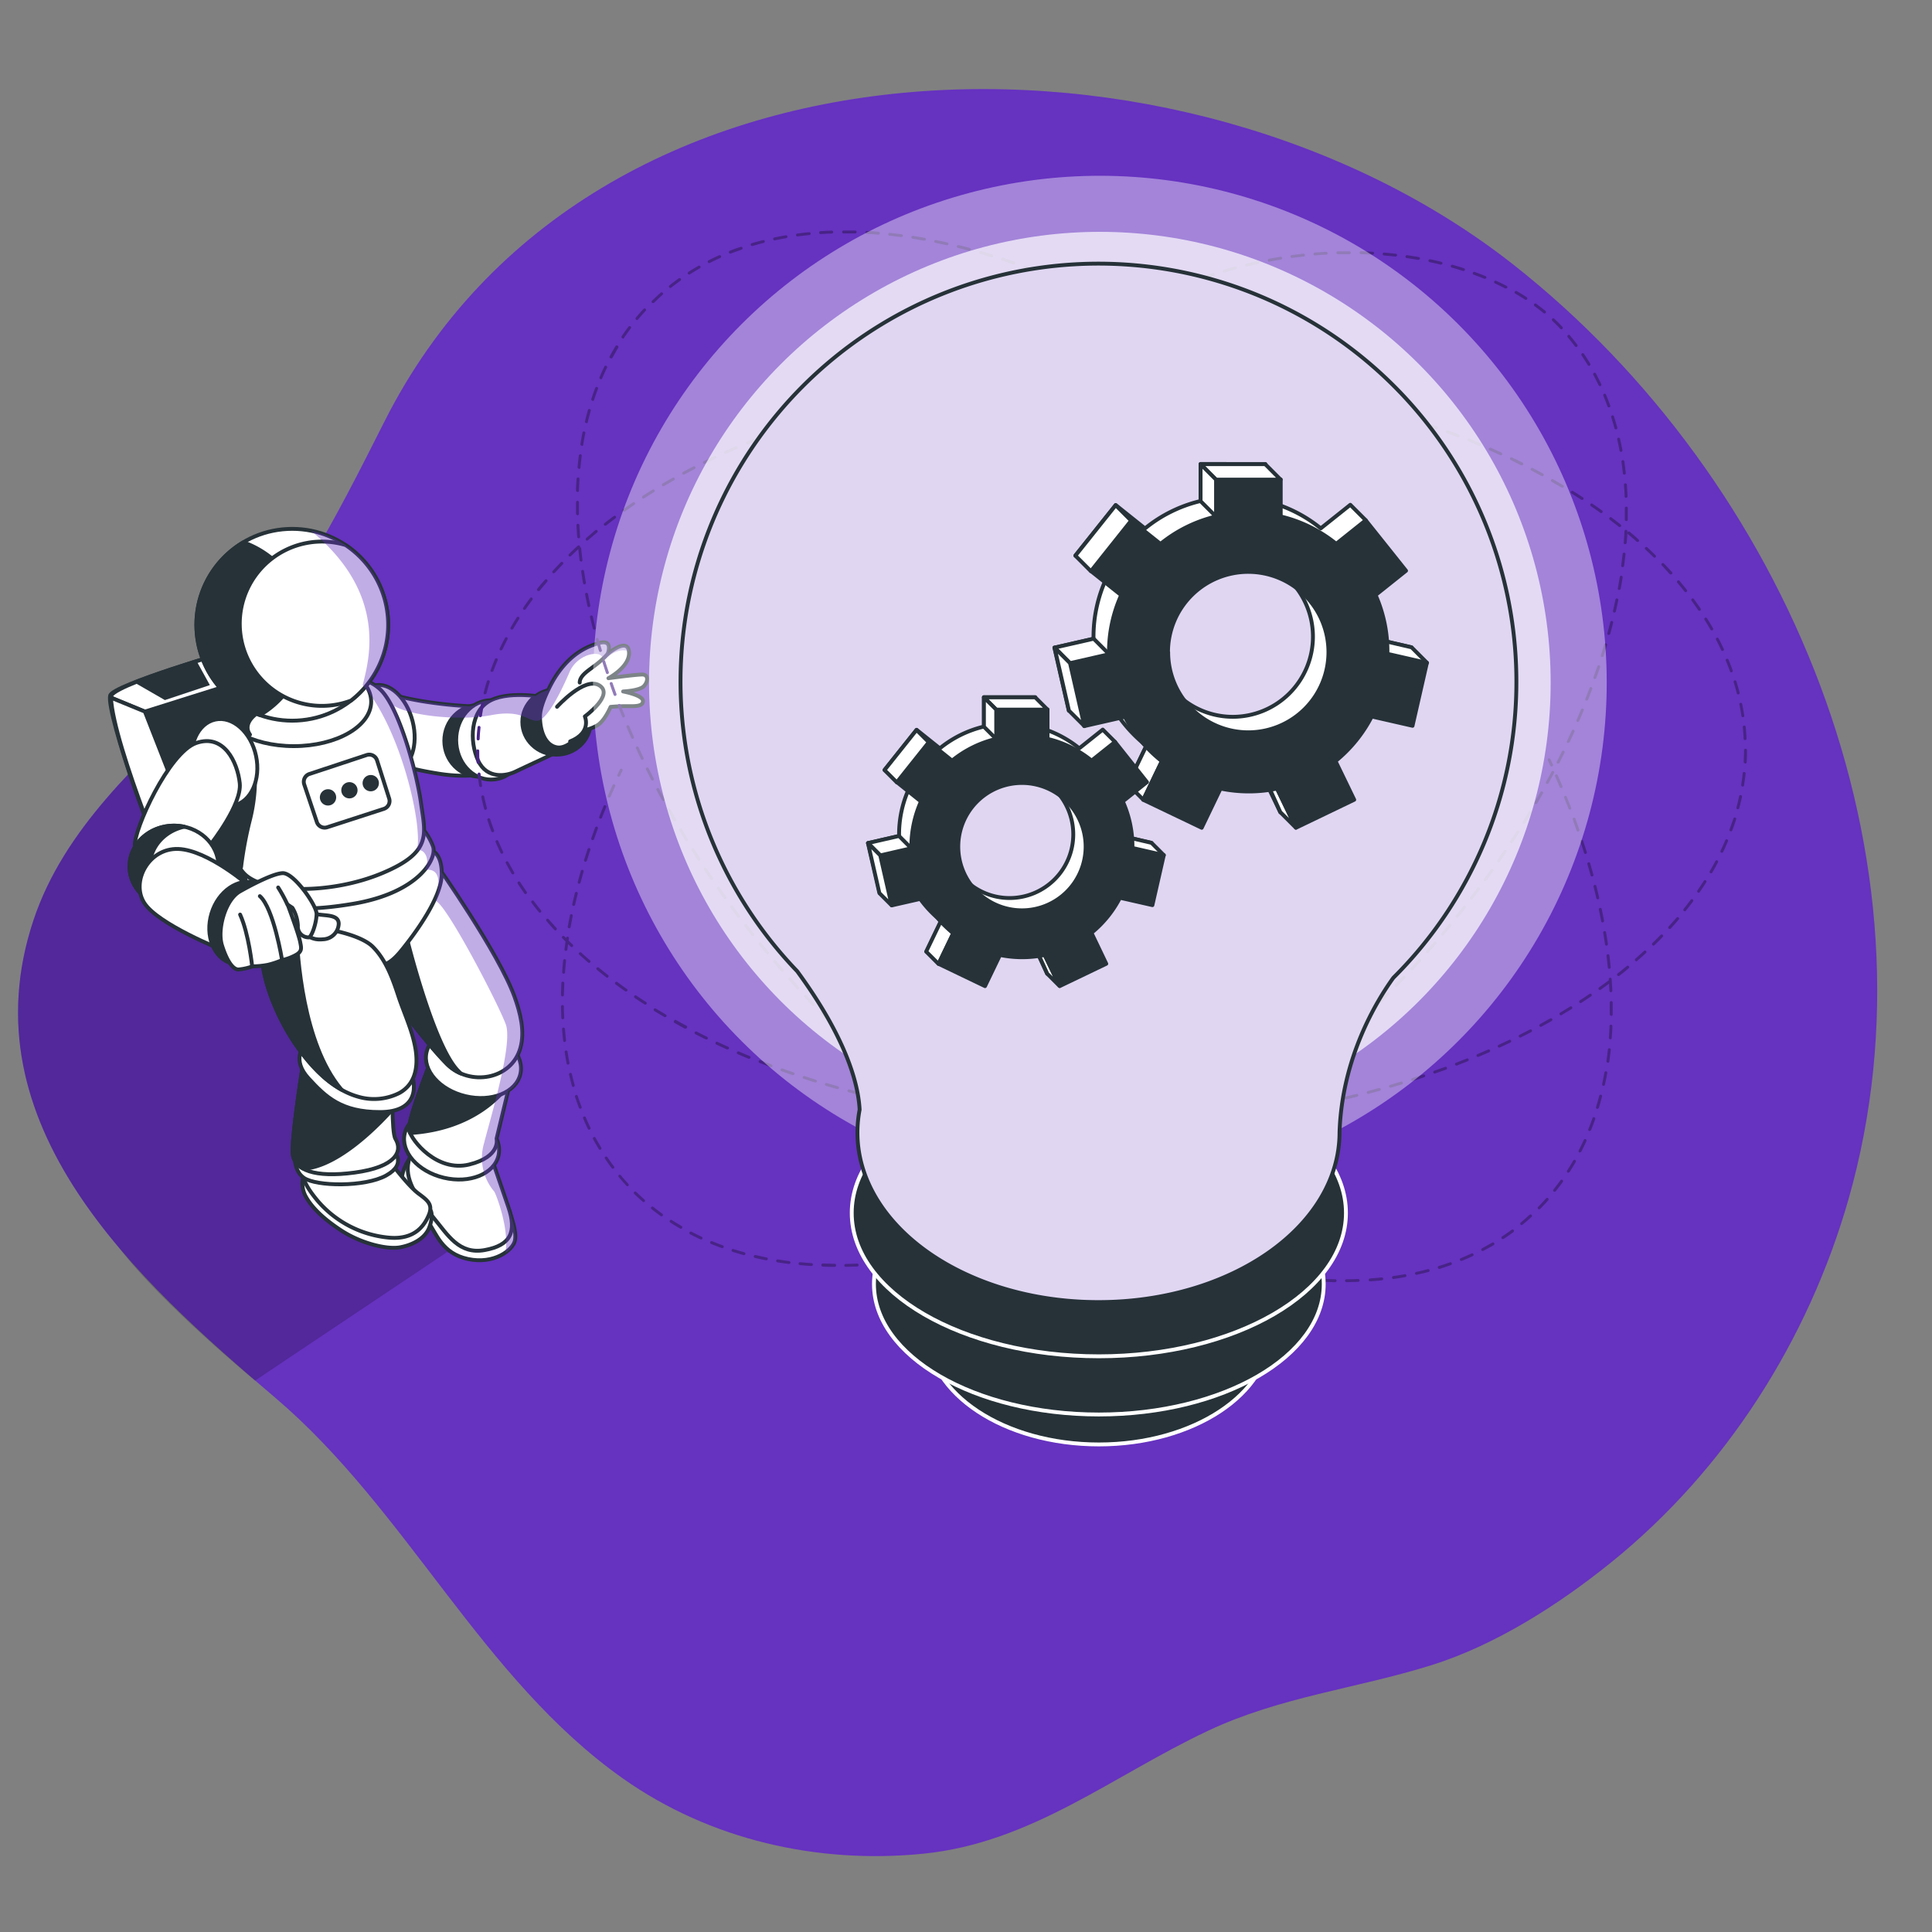 <svg xmlns="http://www.w3.org/2000/svg" viewBox="0 0 500 500"><rect x="0" y="0" width="500" height="500" fill="#808080" stroke="none"/><g id="freepik--background-simple--inject-73"><path d="M391.55,68.4C306.93,1.89,153,3,99.54,109c-12.76,25.31-25.69,51-46.09,71.16-17.33,17.12-36.88,34.17-44.8,58-17.61,53,26.74,93.09,62.63,123.61,34.1,29,53.38,72.68,89.9,98.48,22.58,15.94,50.42,22.22,77.74,19.49,28-2.79,49-20.17,73.68-31.8,18.72-8.83,38.46-10.93,57.88-17,16.62-5.22,32.93-15.65,46.48-26.59,29.64-23.92,51-57.49,61.44-94C503.46,222.39,462.7,124.31,391.55,68.4Z" style="fill:#6632c0"/></g><g id="freepik--Shadow--inject-73"><path d="M123.68,326l-6.21-66.23L76.08,189.92,56,177.57c-.83.88-1.67,1.76-2.53,2.61-17.33,17.12-36.88,34.17-44.8,58-11,33,2.08,60.95,22.15,84.74h0C41.71,337.28,66,357.3,66,357.3l49.66-33.23Z" style="opacity:.2"/></g><g id="freepik--Character--inject-73"><path d="M60.32,168.24s-31.1,9-31.81,11.76C27.39,184.32,41,224.08,46.7,231.44c1.94,2.48,10.6,6.17,11.82,6.31s39.55-8.36,40.37-11.29S83,171.25,81.63,170.28,60.32,168.24,60.32,168.24Z" style="fill:#263238;stroke:#263238;stroke-linecap:round;stroke-linejoin:round"/><path d="M28.74,180.54l8.76,3.62,44.13-13.88-21.31-2S27.08,177.73,28.74,180.54Z" style="fill:#fff;stroke:#263238;stroke-linecap:round;stroke-linejoin:round"/><polygon points="42.67 181.18 34.91 176.71 51.02 171.34 54.31 177.3 42.67 181.18" style="fill:#263238"/><path d="M37.5,184.16l21,53.59-12.84-6s-16.35-38.64-16.94-51.19Z" style="fill:#fff;stroke:#263238;stroke-linecap:round;stroke-linejoin:round"/><path d="M99.61,178.75s.57,1.14,9.32,2.66a113.46,113.46,0,0,0,17.13,1.52s-4,4-2.86,9.32a70.61,70.61,0,0,0,2.09,8s-4.37,1.14-11.6,0-9.32-2.1-9.32-2.1S98.66,186.36,99.61,178.75Z" style="fill:#fff;stroke:#263238;stroke-linecap:round;stroke-linejoin:round"/><ellipse cx="124.03" cy="191.71" rx="9.04" ry="9.28" style="fill:#263238;stroke:#263238;stroke-linecap:round;stroke-linejoin:round"/><ellipse cx="127.1" cy="191.49" rx="9.04" ry="10.27" style="fill:#fff;stroke:#263238;stroke-linecap:round;stroke-linejoin:round"/><path d="M142,180.65s-9.52-2.09-14.94.57-5.61,10.65-3.33,15.6,7.42,4,9.71,2.85,11-4.94,13.88-6.84,1.91-9.71.19-11.61S142,180.65,142,180.65Z" style="fill:#fff;stroke:#263238;stroke-linecap:round;stroke-linejoin:round"/><ellipse cx="144.03" cy="186.83" rx="8.85" ry="8.47" style="fill:#263238;stroke:#263238;stroke-linecap:round;stroke-linejoin:round"/><path d="M143.18,176.08s-3.43,5.9-3.43,9.33,1.15,7.42,4.38,8,6.66-4.38,6.66-4.38a10.2,10.2,0,0,0,3.8-1.33c1.91-1.14,3.43-4.76,3.43-4.76s1.9-.19,4-.19,4.38.19,4.38-1.33-5.14-2.47-5.14-2.47,4.19-.19,5.33-1.33,1.33-3.05-.38-3.05-8.75.95-8.75.95,5.7-3,5.32-6.85-5.51.57-5.51.57,1.52-3.8-2.1-2.85S147,169.62,143.18,176.08Z" style="fill:#fff;stroke:#263238;stroke-linecap:round;stroke-linejoin:round"/><path d="M147.55,191.87c5.71-2.28,3.81-6.46,3.81-6.46s7.61-5.52,3.8-8-11,5.51-11,5.51" style="fill:#fff;stroke:#263238;stroke-linecap:round;stroke-linejoin:round"/><path d="M157.26,169.23a20.82,20.82,0,0,1-2.86,2.67c-1.9,1.52-4.37,2.85-4.37,4.75" style="fill:#fff;stroke:#263238;stroke-linecap:round;stroke-linejoin:round"/><path d="M106.05,299.77s-3,3.94-1.76,7.47,4.57,6.44,6.64,9.24,3.43,7.9,10.18,9.35,11.63-2.29,12.15-4.78-1.14-6.54-1.14-6.95-5.61-12.26-5.61-12.26Z" style="fill:#fff;stroke:#263238;stroke-linecap:round;stroke-linejoin:round"/><path d="M127.09,299.36l4.46,13c2.23,6.49.61,9.93-6.08,11.15s-9.53-3.85-13.38-8.51-7.1-9.13-6.49-13.59,3.25-5.06,3.25-5.06,1.82,3.24,9.12,3.64S127.09,299.36,127.09,299.36Z" style="fill:#fff;stroke:#263238;stroke-linecap:round;stroke-linejoin:round"/><path d="M129,299.09c-1.12,4.74-7.46,7.3-14.16,5.7s-11.22-6.72-10.1-11.46,7.47-7.29,14.17-5.7S130.11,294.36,129,299.09Z" style="fill:#fff;stroke:#263238;stroke-linecap:round;stroke-linejoin:round"/><path d="M112.29,272.6s-7,17.31-6.39,19.95,7.2,10.86,15.51,8.83,7.1-6.69,7.1-6.69l4.05-16.82S115.94,279.08,112.29,272.6Z" style="fill:#fff;stroke:#263238;stroke-linecap:round;stroke-linejoin:round"/><path d="M112.29,272.6s-7,17.31-6.39,19.95a3.5,3.5,0,0,0,.24.68c16.69-1.07,24.06-10.34,25.86-13l.56-2.33S115.94,279.08,112.29,272.6Z" style="fill:#263238;stroke:#263238;stroke-linecap:round;stroke-linejoin:round"/><path d="M134.66,278c-1.13,4.74-7.47,7.29-14.17,5.7S109.27,277,110.4,272.25s7.47-7.29,14.17-5.7S135.79,273.27,134.66,278Z" style="fill:#fff;stroke:#263238;stroke-linecap:round;stroke-linejoin:round"/><path d="M113.1,223.94s16,22.71,20.07,34.06c1.46,4.07,2.71,8.88,1.51,13.18-2.31,8.32-13.16,10-18.94,4.25-7.1-7.09-20.88-26.35-20.88-26.35s0-3.45,4.86-6.08,11-10.75,11.36-12.57S113.1,223.94,113.1,223.94Z" style="fill:#fff;stroke:#263238;stroke-linecap:round;stroke-linejoin:round"/><path d="M115.74,275.43a11.31,11.31,0,0,0,3.47,2.36c-.19-.21-.39-.42-.61-.64-6.54-6.55-13.47-35-13.47-35a5.39,5.39,0,0,0-1.9-1.7A19.56,19.56,0,0,1,99.72,243c-4.86,2.63-4.86,6.08-4.86,6.08S108.64,268.34,115.74,275.43Z" style="fill:#263238;stroke:#263238;stroke-linecap:round;stroke-linejoin:round"/><path d="M111.08,219.89s3.24.2,3.24,6.28-6.89,15.41-10.34,19.67-6.08,5.88-17.23,3.44S66.27,242,63.43,235.09s1-10.74,4.46-11.15,21.29-2.84,28.79-5.68a99.1,99.1,0,0,0,11.56-5.06Z" style="fill:#fff;stroke:#263238;stroke-linecap:round;stroke-linejoin:round"/><path d="M63.64,225a5.82,5.82,0,0,0,2.23,6.29c3.44,2.64,8.31,5.47,25.34,2.64s21.89-11.56,20.88-14.8a15.68,15.68,0,0,0-3.85-5.88,48.59,48.59,0,0,1-23.11,11.15C71.14,226.78,63.64,225,63.64,225Z" style="fill:#fff;stroke:#263238;stroke-linecap:round;stroke-linejoin:round"/><path d="M106.78,186.67c1.55,6.1-.38,11.86-4.3,12.85s-8.35-3.15-9.9-9.26.38-11.86,4.3-12.85S105.24,180.56,106.78,186.67Z" style="fill:#fff;stroke:#263238;stroke-linecap:round;stroke-linejoin:round"/><path d="M57.39,183.77S54.1,186,54.1,193.1s4.11,28.25,9.32,33.19,22.22,5.21,35.39-.27,11.24-10.15,10.15-18.11-5.76-25.23-10.7-29.62-10.43-2.47-21.4,0A189.78,189.78,0,0,0,57.39,183.77Z" style="fill:#fff;stroke:#263238;stroke-linecap:round;stroke-linejoin:round"/><path d="M65.86,197.84a44.05,44.05,0,0,1-1.16,14.24,99.66,99.66,0,0,0-2.31,12.32l-5.77-12.32S60.85,197.07,65.86,197.84Z" style="fill:#263238;stroke:#263238;stroke-linecap:round;stroke-linejoin:round"/><ellipse cx="76.04" cy="181.58" rx="20.02" ry="11.52" style="fill:#fff;stroke:#263238;stroke-linecap:round;stroke-linejoin:round"/><path d="M65.86,185.13s-3.08,2.31-1.16,5c0,0-7.7-3.08-9.24-6.16s3.08-6.93,3.08-6.93L67,183.59Z" style="fill:#263238;stroke:#263238;stroke-linecap:round;stroke-linejoin:round"/><circle cx="75.63" cy="161.69" r="24.82" style="fill:#fff;stroke:#263238;stroke-linecap:round;stroke-linejoin:round"/><path d="M63,140.35a24.82,24.82,0,0,0,4.29,44.71A24.82,24.82,0,0,0,63,140.35Z" style="fill:#263238;stroke:#263238;stroke-linecap:round;stroke-linejoin:round"/><path d="M89.43,141.06a21.26,21.26,0,1,0,1.42,40.24,24.82,24.82,0,0,0-1.42-40.24Z" style="fill:#fff;stroke:#263238;stroke-linecap:round;stroke-linejoin:round"/><path d="M78.64,304a7,7,0,0,0,.31,5.3c1.35,2.7,4.26,5.81,9.35,9.14s11.83,5,15.26,4.36,6.44-2.39,7.48-5,.72-4.46.2-4.77-1.66,1-9.55-3.85S91.83,301,87,300.91,78.43,302.36,78.64,304Z" style="fill:#fff;stroke:#263238;stroke-linecap:round;stroke-linejoin:round"/><path d="M102,302s3.85,5.07,6.29,6.89,3.85,2.84,2.63,5.68-3.85,6.49-10.74,5.68a27.56,27.56,0,0,1-17.84-9.33c-4.46-5.27-4.46-7.7-3-8.51s7.7.81,11.15.81,7.09-2,8.51-2.64S101.34,300,102,302Z" style="fill:#fff;stroke:#263238;stroke-linecap:round;stroke-linejoin:round"/><path d="M76.41,297.33s-1,5.27,2.23,7.5,15.81,2.43,21.29-.61,2.43-6.49.2-8.11-12.37,4.46-15.41,3S81.48,301.38,76.41,297.33Z" style="fill:#fff;stroke:#263238;stroke-linecap:round;stroke-linejoin:round"/><path d="M78.64,274S75.19,295.3,75.8,299s5.47,5.88,16,4.46,12.55-5.43,10.54-8.72c-1.08-1.75-.7-14.46-.7-14.46S88.37,284.15,78.64,274Z" style="fill:#fff;stroke:#263238;stroke-linecap:round;stroke-linejoin:round"/><path d="M103.2,285.23l-1.72-2.1c-4.93-.2-15.58-1.55-22.84-9.11,0,0-3.45,21.28-2.84,24.93a4.82,4.82,0,0,0,2.7,3.46,4.74,4.74,0,0,0,.75,0C90.33,301.08,103.2,285.23,103.2,285.23Z" style="fill:#263238;stroke:#263238;stroke-linecap:round;stroke-linejoin:round"/><path d="M78.64,270.77s-3.24,3.45,1.22,8.31,8.51,8.72,18.44,8.72,9.73-6.89,7.71-11.15S89,261.45,78.64,270.77Z" style="fill:#fff;stroke:#263238;stroke-linecap:round;stroke-linejoin:round"/><path d="M107.47,271.13c-.83-4.66-2.94-9-4.4-13.44s-3.19-9.27-6.59-12.67c-4.66-4.66-23.31-7.09-27.17-3.24s0,18.65,8.11,29.8c3.77,5.19,8.94,10.53,15.41,12.29a14.52,14.52,0,0,0,10.52-1c4.35-2.4,4.93-7.19,4.13-11.72Z" style="fill:#fff;stroke:#263238;stroke-linecap:round;stroke-linejoin:round"/><path d="M88.19,281.77c-9.76-11.72-11.28-34.08-11.51-41.89-3.35.08-6.13.66-7.37,1.9-3.85,3.85,0,18.65,8.11,29.8,2.87,3.94,6.53,8,11,10.44Z" style="fill:#263238;stroke:#263238;stroke-linecap:round;stroke-linejoin:round"/><path d="M94.87,195.41,80.09,200.3A2.13,2.13,0,0,0,78.73,203L82,212.74a2.13,2.13,0,0,0,2.68,1.35l14.67-4.76a2.14,2.14,0,0,0,1.37-2.67l-3.14-9.87A2.12,2.12,0,0,0,94.87,195.41Z" style="fill:#fff;stroke:#263238;stroke-linecap:round;stroke-linejoin:round"/><path d="M87,206.36a2.11,2.11,0,1,1-2.11-2.11A2.1,2.1,0,0,1,87,206.36Z" style="fill:#263238"/><circle cx="90.43" cy="204.52" r="2.11" style="fill:#263238"/><path d="M98.06,202.67a2.11,2.11,0,1,1-2.1-2.1A2.1,2.1,0,0,1,98.06,202.67Z" style="fill:#263238"/><path d="M66.26,195.61c1.31,6.14-1.29,11.91-5.81,12.87s-9.25-3.23-10.56-9.38,1.29-11.91,5.81-12.88S64.94,189.46,66.26,195.61Z" style="fill:#fff;stroke:#263238;stroke-linecap:round;stroke-linejoin:round"/><path d="M54.64,218.34s8-10.15,7.41-15.64-4.11-12.89-11.25-10.42-16.18,22.49-15.91,26.61,2.47,4.93,2.47,4.93S42,220,47.51,219.71,54.64,218.34,54.64,218.34Z" style="fill:#fff;stroke:#263238;stroke-linecap:round;stroke-linejoin:round"/><ellipse cx="45.04" cy="224.23" rx="11.52" ry="10.56" style="fill:#fff;stroke:#263238;stroke-linecap:round;stroke-linejoin:round"/><path d="M38.79,224.23c0-5,3.8-9.17,8.89-10.27a12.71,12.71,0,0,0-2.64-.29c-6.36,0-11.52,4.73-11.52,10.56S38.68,234.79,45,234.79a12.71,12.71,0,0,0,2.64-.28C42.59,233.41,38.79,229.23,38.79,224.23Z" style="fill:#263238;stroke:#263238;stroke-linecap:round;stroke-linejoin:round"/><path d="M64.52,229.31s-10.7-9.33-18.38-9.6-12.34,8.5-8.78,14,20,12.07,20,12.07S56,234.52,64.52,229.31Z" style="fill:#fff;stroke:#263238;stroke-linecap:round;stroke-linejoin:round"/><path d="M71.28,241.42c-1.75,5.75-6.87,9.27-11.43,7.89s-6.85-7.17-5.11-12.92,6.87-9.27,11.43-7.88S73,235.68,71.28,241.42Z" style="fill:#263238;stroke:#263238;stroke-linecap:round;stroke-linejoin:round"/><path d="M79.59,233.56s.75,2.83,3,3.13,5.07.15,5.07,2.39a4.19,4.19,0,0,1-3.87,4c-1.94.15-3.28.15-6.71-2.68s-5.37-3.88-5.67-5.07.89-5.07,3-4.47A24.83,24.83,0,0,1,79.59,233.56Z" style="fill:#fff;stroke:#263238;stroke-linecap:round;stroke-linejoin:round"/><path d="M62.22,230.63s8.11-4.66,11-4.66,8.71,8.31,8.71,10.54-1.21,5.88-2,6.08a2.75,2.75,0,0,1-2.84-3,9.91,9.91,0,0,0-1.42-4.66l-1.22-.81s2.83,7.53,3.25,9.73c.29,1.55.6,2.43-1.42,3.45A12.9,12.9,0,0,1,73,248.47a22.45,22.45,0,0,1-3.65,1.22,22.31,22.31,0,0,1-4,.4,14,14,0,0,1-3.65.81c-1.42,0-3-2.23-4.26-6.28S58.26,232.75,62.22,230.63Z" style="fill:#fff;stroke:#263238;stroke-linecap:round;stroke-linejoin:round"/><path d="M73,248.47s-2.17-13.42-5.75-16.55" style="fill:none;stroke:#263238;stroke-linecap:round;stroke-linejoin:round"/><path d="M65.26,250.09s-.88-8.48-3.12-13.4" style="fill:none;stroke:#263238;stroke-linecap:round;stroke-linejoin:round"/><path d="M74.38,234.08a38.26,38.26,0,0,0-2.39-4.4" style="fill:none;stroke:#263238;stroke-linecap:round;stroke-linejoin:round"/><path d="M155.94,171.33c2.94-3.13,5.08-3.36,6.81-2.79-.49-3.56-5.49.69-5.49.69s1.52-3.8-2.1-2.85-8.18,3.24-12,9.7c0,0-.62,1.07-1.33,2.56a8.73,8.73,0,0,0-3.19,1.48c-3.27-.37-8.2-.55-11.56,1.1a8.21,8.21,0,0,0-4.44,1.33,9.73,9.73,0,0,0-1.07.24,111.4,111.4,0,0,1-12.66-1.38c-2.3-.4-4-.77-5.33-1.11-1.91-2.23-4.29-3.39-6.53-2.92a9.73,9.73,0,0,0-1.53-.86c.31-.41.6-.84.88-1.27l.09-.14c.21-.33.41-.66.61-1l.12-.21c.18-.33.36-.66.53-1a2.12,2.12,0,0,1,.11-.21c.18-.37.35-.74.51-1.12a.47.47,0,0,0,0-.1,25.24,25.24,0,0,0,.94-2.56l.09-.31c.09-.33.18-.65.26-1,0-.15.07-.29.1-.44s.13-.58.19-.88.06-.33.08-.49.09-.58.13-.87,0-.33.07-.5.06-.62.08-.94l0-.43c0-.47,0-.93,0-1.4h0c0-.49,0-1,0-1.46,0-.15,0-.3,0-.45,0-.34-.06-.67-.09-1,0-.16,0-.33-.07-.49,0-.34-.1-.67-.16-1,0-.13,0-.27-.07-.41-.09-.47-.2-.93-.31-1.39,0,0,0,0,0-.05-.11-.44-.24-.87-.38-1.3,0-.13-.09-.26-.13-.39-.11-.32-.22-.64-.34-.95l-.17-.42c-.13-.32-.27-.64-.41-1l-.15-.33q-.3-.63-.63-1.26l0,0c-.21-.4-.45-.79-.68-1.17a3.28,3.28,0,0,1-.2-.31l-.58-.87-.23-.31c-.22-.31-.44-.6-.68-.89l-.16-.22A26.46,26.46,0,0,0,93,144l-.22-.22c-.27-.25-.54-.5-.82-.74l-.26-.22c-.3-.26-.61-.51-.92-.75l-.16-.13a24.78,24.78,0,0,0-10.08-4.53c20,16.45,14.87,33.62,13.32,39.89,10.07,11.39,15.89,37.61,13.94,43.1,1.45-1.44,3.95,1.78,2.09,4.74,3.73-.54,4.31,2.59,2.9,8,3.07,1.44,16.3,26.94,18.12,32s-3.73,23.32-5.65,30.76a13.46,13.46,0,0,0,2.66,12.49c.36.45,4,9.65,2.87,15.83a5.75,5.75,0,0,0,2.48-3.11c.52-2.49-1.14-6.54-1.14-6.95a2.46,2.46,0,0,0-.16-.45c-.12-.42-.25-.86-.41-1.32l-3.72-10.81a6.48,6.48,0,0,0,1.15-2.43,6.79,6.79,0,0,0-.46-4.36v0l3-12.41a7.11,7.11,0,0,0,3.16-4.27,7,7,0,0,0-.74-4.91,10.52,10.52,0,0,0,.76-1.92c1.2-4.3-.05-9.11-1.51-13.18-3.38-9.47-15.08-26.83-18.87-32.33-.1-3.31-1.21-4.73-2.1-5.33a3.33,3.33,0,0,0-.11-1.26,13.79,13.79,0,0,0-2.35-4.22,50.33,50.33,0,0,0-.78-7,89.65,89.65,0,0,0-1.83-8.93l.12,0c-1.77-6.54-4-12.67-5.24-16.33,4.3,2.61,17.15,3.9,25.09,2.38s9.35,1.56,11.89,1.46,6.19-7.54,8.4-12.66S156.92,167.79,155.94,171.33Z" style="fill:#6632c0;opacity:.4"/></g><g id="freepik--light-bulb--inject-73"><path d="M233,285.84h-.08l-1.47-.31a.38.38,0,0,1-.29-.44.38.38,0,0,1,.45-.29l1.46.31a.37.37,0,0,1-.07.74Z" style="fill:#6632c0"/><path d="M228.52,284.87h-.09l-3-.69a.39.39,0,0,1-.28-.46.36.36,0,0,1,.45-.27l2.95.69a.37.37,0,0,1-.08.74Zm-5.89-1.43h-.1l-2.93-.77a.38.38,0,0,1-.27-.46.37.37,0,0,1,.46-.26l2.93.77a.37.37,0,0,1,.27.45A.38.38,0,0,1,222.63,283.44Zm-5.86-1.58h-.1l-2.92-.85a.38.38,0,0,1-.25-.47.38.38,0,0,1,.47-.25l2.9.85a.37.37,0,0,1,.26.46A.36.36,0,0,1,216.77,281.86ZM211,280.13l-.11,0c-1-.3-1.93-.61-2.89-.93a.36.36,0,0,1-.24-.47.37.37,0,0,1,.47-.24l2.88.93a.37.37,0,0,1-.11.73Zm-5.76-1.9a.25.25,0,0,1-.12,0c-1-.33-1.91-.66-2.86-1a.37.37,0,0,1-.23-.48.38.38,0,0,1,.48-.22l2.86,1a.39.39,0,0,1,.23.48A.38.38,0,0,1,205.2,278.23Zm-5.7-2.06a.3.3,0,0,1-.13,0l-2.84-1.09a.39.39,0,0,1-.21-.49.38.38,0,0,1,.49-.21c.93.37,1.87.73,2.82,1.09a.37.37,0,0,1,.22.48A.38.38,0,0,1,199.5,276.17ZM193.86,274a.35.35,0,0,1-.14,0l-2.8-1.18a.39.39,0,0,1-.2-.5.39.39,0,0,1,.5-.19c.92.4,1.85.79,2.78,1.17a.37.37,0,0,1,.21.49A.38.38,0,0,1,193.86,274Zm-5.56-2.41a.41.41,0,0,1-.16,0c-.93-.42-1.85-.84-2.76-1.27a.38.38,0,0,1-.18-.5.37.37,0,0,1,.5-.18c.91.43,1.83.85,2.75,1.26a.39.39,0,0,1,.19.5A.38.38,0,0,1,188.3,271.54ZM182.81,269a.47.47,0,0,1-.16,0c-.92-.45-1.82-.91-2.72-1.37a.38.38,0,0,1,.35-.67c.89.46,1.79.92,2.7,1.36a.38.38,0,0,1-.17.72Zm-5.39-2.78a.39.39,0,0,1-.18,0c-.89-.48-1.78-1-2.66-1.47a.37.37,0,0,1-.14-.51A.37.37,0,0,1,175,264c.87.49,1.76,1,2.65,1.46a.36.36,0,0,1,.15.5A.38.38,0,0,1,177.42,266.18Zm-5.29-3a.29.29,0,0,1-.18,0l-2.61-1.56a.37.37,0,0,1-.12-.52.36.36,0,0,1,.51-.12c.86.52,1.72,1,2.6,1.55a.4.4,0,0,1,.13.52A.38.38,0,0,1,172.13,263.21ZM167,260a.36.36,0,0,1-.2-.06c-.86-.55-1.71-1.11-2.54-1.67a.37.37,0,0,1,.42-.62c.83.56,1.67,1.11,2.52,1.66a.37.37,0,0,1,.12.52A.4.4,0,0,1,167,260Zm-5-3.39a.38.38,0,0,1-.22-.07c-.83-.58-1.65-1.18-2.46-1.78a.37.37,0,0,1-.08-.52.38.38,0,0,1,.53-.08c.8.6,1.62,1.19,2.45,1.77a.37.37,0,0,1-.22.68Zm-4.87-3.6a.4.4,0,0,1-.23-.08c-.81-.63-1.6-1.26-2.38-1.9a.38.38,0,1,1,.48-.58c.77.63,1.56,1.26,2.36,1.89a.38.38,0,0,1,.07.52A.38.38,0,0,1,157.07,253.05Zm-4.69-3.84a.38.38,0,0,1-.25-.09c-.77-.67-1.53-1.34-2.27-2a.37.37,0,0,1,0-.53.39.39,0,0,1,.53,0c.74.68,1.49,1.35,2.26,2a.37.37,0,0,1,0,.53A.39.39,0,0,1,152.38,249.21Zm-4.49-4.08a.4.4,0,0,1-.26-.11c-.73-.7-1.45-1.42-2.16-2.14a.37.37,0,1,1,.54-.52c.7.71,1.41,1.42,2.14,2.12a.37.37,0,0,1,0,.53A.36.36,0,0,1,147.89,245.13Zm-4.24-4.33a.39.39,0,0,1-.28-.12c-.69-.75-1.37-1.51-2-2.27a.37.37,0,1,1,.56-.49q1,1.14,2,2.25a.36.36,0,0,1,0,.53A.35.35,0,0,1,143.65,240.8Zm-4-4.58a.38.38,0,0,1-.29-.14c-.64-.79-1.27-1.59-1.87-2.4a.37.37,0,0,1,.07-.52.38.38,0,0,1,.53.07c.6.8,1.22,1.59,1.85,2.38a.38.38,0,0,1-.05.53A.41.41,0,0,1,139.68,236.22ZM136,231.38a.38.38,0,0,1-.31-.16c-.58-.84-1.15-1.68-1.7-2.53a.38.38,0,0,1,.12-.52.37.37,0,0,1,.51.11c.55.85,1.11,1.68,1.68,2.51a.37.37,0,0,1-.09.52A.33.33,0,0,1,136,231.38Zm-3.28-5.1a.36.36,0,0,1-.32-.18c-.52-.88-1-1.78-1.49-2.66a.36.36,0,0,1,.15-.5.38.38,0,0,1,.51.15c.46.87,1,1.76,1.47,2.63a.36.36,0,0,1-.13.51A.32.32,0,0,1,132.76,226.28Zm-2.85-5.34a.38.38,0,0,1-.34-.21c-.44-.92-.86-1.85-1.26-2.78a.37.37,0,0,1,.69-.29c.39.91.81,1.84,1.24,2.74a.37.37,0,0,1-.17.5A.32.32,0,0,1,129.91,220.94Zm-2.38-5.57a.39.39,0,0,1-.35-.25c-.36-1-.69-1.92-1-2.87a.39.39,0,0,1,.25-.48.38.38,0,0,1,.47.25c.3.94.63,1.9,1,2.84a.36.36,0,0,1-.22.48A.28.28,0,0,1,127.53,215.37Zm-1.84-5.78a.36.36,0,0,1-.36-.28c-.27-1-.51-2-.72-3a.39.39,0,0,1,.29-.45.39.39,0,0,1,.45.29c.21,1,.44,2,.7,2.93a.38.38,0,0,1-.27.46Zm-1.27-5.92a.38.38,0,0,1-.37-.31c-.16-1-.29-2-.4-3a.38.38,0,0,1,.33-.41.39.39,0,0,1,.42.33c.1,1,.24,2,.39,3a.37.37,0,0,1-.31.43Zm-.65-6a.37.37,0,0,1-.37-.35c-.06-1-.09-2-.09-3.05a.38.38,0,0,1,.75,0c0,1,0,2,.09,3a.38.38,0,0,1-.36.4Zm0-6.06h0a.37.37,0,0,1-.36-.39c0-1,.13-2,.23-3a.37.37,0,0,1,.41-.34.38.38,0,0,1,.33.41c-.1,1-.17,2-.22,3A.37.37,0,0,1,123.75,191.6Zm.6-6h-.06a.38.38,0,0,1-.31-.43c.15-1,.33-2,.53-3a.38.38,0,0,1,.45-.29.38.38,0,0,1,.29.44c-.2,1-.38,2-.53,3A.38.38,0,0,1,124.35,185.56Zm1.21-5.92-.09,0a.37.37,0,0,1-.27-.45c.25-1,.53-2,.83-2.93a.36.36,0,0,1,.47-.24.37.37,0,0,1,.25.46c-.3,1-.58,1.93-.82,2.89A.39.39,0,0,1,125.56,179.64Zm1.8-5.78-.13,0a.39.39,0,0,1-.23-.49c.35-.94.72-1.9,1.11-2.83a.38.38,0,0,1,.49-.21.4.4,0,0,1,.21.5c-.39.92-.76,1.87-1.1,2.8A.39.39,0,0,1,127.36,173.86Zm2.33-5.59a.32.32,0,0,1-.16,0,.37.37,0,0,1-.18-.5c.43-.9.88-1.82,1.36-2.72a.37.37,0,1,1,.66.34c-.47.9-.92,1.81-1.34,2.7A.38.38,0,0,1,129.69,168.27Zm2.82-5.37a.32.32,0,0,1-.19-.05.37.37,0,0,1-.14-.51c.51-.87,1-1.74,1.58-2.6a.37.37,0,1,1,.63.4q-.81,1.28-1.56,2.58A.37.37,0,0,1,132.51,162.9Zm3.24-5.12a.39.39,0,0,1-.21-.06.37.37,0,0,1-.1-.52c.57-.83,1.16-1.66,1.77-2.48a.38.38,0,0,1,.61.45c-.61.81-1.19,1.63-1.76,2.45A.36.36,0,0,1,135.75,157.78Zm3.62-4.86a.35.35,0,0,1-.24-.08.38.38,0,0,1-.06-.53q.94-1.17,2-2.34a.36.36,0,0,1,.52,0,.38.38,0,0,1,.05.53c-.66.77-1.31,1.54-1.93,2.32A.37.37,0,0,1,139.37,152.92Zm3.94-4.6a.35.35,0,0,1-.25-.1.37.37,0,0,1,0-.53c.68-.74,1.38-1.48,2.09-2.21a.37.37,0,0,1,.54.52c-.71.73-1.4,1.46-2.07,2.2A.39.39,0,0,1,143.31,148.32Zm4.22-4.35a.4.4,0,0,1-.27-.11.38.38,0,0,1,0-.53c.72-.7,1.46-1.4,2.21-2.09a.38.38,0,1,1,.51.55c-.75.69-1.48,1.38-2.2,2.08A.35.35,0,0,1,147.53,144Zm4.47-4.1a.37.37,0,0,1-.29-.13.39.39,0,0,1,0-.53c.76-.66,1.54-1.31,2.32-2a.38.38,0,1,1,.48.58q-1.17,1-2.31,1.95A.36.36,0,0,1,152,139.87Zm4.67-3.86a.37.37,0,0,1-.29-.14.38.38,0,0,1,.06-.53c.8-.62,1.6-1.23,2.42-1.84a.37.37,0,0,1,.52.07.38.38,0,0,1-.07.53c-.82.6-1.62,1.22-2.4,1.83A.37.37,0,0,1,156.67,136Zm4.86-3.62a.37.37,0,0,1-.3-.16.38.38,0,0,1,.08-.52c.83-.59,1.66-1.17,2.5-1.74a.38.38,0,0,1,.52.1.37.37,0,0,1-.1.52c-.84.57-1.66,1.15-2.48,1.73A.44.44,0,0,1,161.53,132.39Zm5-3.41a.38.38,0,0,1-.21-.69c.85-.54,1.71-1.09,2.57-1.62a.37.37,0,0,1,.52.12.38.38,0,0,1-.12.52c-.87.53-1.72,1.07-2.56,1.61A.36.36,0,0,1,166.55,129Zm5.15-3.19a.37.37,0,0,1-.32-.18.38.38,0,0,1,.13-.52l2.63-1.52a.38.38,0,0,1,.37.66l-2.62,1.51A.32.32,0,0,1,171.7,125.79Zm5.28-3a.4.4,0,0,1-.33-.2.38.38,0,0,1,.15-.51c.89-.48,1.78-.95,2.69-1.42a.37.37,0,0,1,.5.16.37.37,0,0,1-.16.51q-1.35.69-2.67,1.41A.41.41,0,0,1,177,122.81Zm5.38-2.79a.37.37,0,0,1-.16-.71c.9-.45,1.81-.89,2.73-1.33a.38.38,0,0,1,.32.68c-.92.43-1.82.87-2.72,1.32A.47.47,0,0,1,182.36,120Zm5.48-2.6a.39.39,0,0,1-.34-.22.37.37,0,0,1,.18-.5c.92-.42,1.85-.83,2.78-1.23a.36.36,0,0,1,.49.19.37.37,0,0,1-.19.49L188,117.38A.28.28,0,0,1,187.84,117.42Z" style="fill:#6632c0"/><path d="M193.48,115a.38.38,0,0,1-.34-.23.37.37,0,0,1,.2-.49l1.39-.57a.37.37,0,0,1,.49.21.37.37,0,0,1-.21.48l-1.38.57A.4.4,0,0,1,193.48,115Z" style="fill:#6632c0"/><path d="M371.71,111.06l-.13,0-1.41-.5a.38.38,0,0,1-.23-.48.39.39,0,0,1,.48-.23l1.41.5a.37.37,0,0,1,.23.48A.38.38,0,0,1,371.71,111.06Z" style="fill:#6632c0"/><path d="M342.38,285.85a.38.38,0,0,1-.37-.3.38.38,0,0,1,.29-.44l2.93-.63a.37.37,0,0,1,.45.28.39.39,0,0,1-.29.45c-1,.21-1.95.43-2.93.63Zm5.86-1.3a.38.38,0,0,1-.37-.29.38.38,0,0,1,.28-.45l2.92-.71a.38.38,0,0,1,.45.28.37.37,0,0,1-.27.45l-2.93.71Zm5.83-1.45a.38.38,0,0,1-.1-.74c1-.25,1.94-.51,2.9-.78a.37.37,0,1,1,.2.72l-2.91.79Zm5.79-1.6a.37.37,0,0,1-.36-.27.36.36,0,0,1,.25-.46l2.87-.86a.38.38,0,0,1,.22.72l-2.88.86Zm5.74-1.75a.37.37,0,0,1-.11-.73l2.85-.94a.37.37,0,0,1,.47.24.36.36,0,0,1-.24.47c-.94.32-1.9.63-2.86.94Zm5.69-1.91a.39.39,0,0,1-.35-.25.38.38,0,0,1,.23-.48c.95-.33,1.89-.67,2.82-1a.37.37,0,0,1,.48.22.38.38,0,0,1-.22.48l-2.83,1Zm5.64-2.07a.39.39,0,0,1-.35-.24.38.38,0,0,1,.22-.49l2.79-1.09a.36.36,0,0,1,.48.2.37.37,0,0,1-.2.49l-2.8,1.1A.35.35,0,0,1,376.93,275.77Zm5.58-2.24a.38.38,0,0,1-.35-.23.37.37,0,0,1,.2-.49c.93-.39,1.84-.79,2.76-1.19a.38.38,0,0,1,.49.2.37.37,0,0,1-.19.49l-2.77,1.19Zm5.5-2.42a.37.37,0,0,1-.16-.71c.91-.42,1.82-.84,2.71-1.27a.37.37,0,0,1,.33.67c-.9.43-1.81.86-2.73,1.28A.4.4,0,0,1,388,271.11Zm5.41-2.59a.36.36,0,0,1-.33-.21.37.37,0,0,1,.17-.5c.89-.45,1.78-.9,2.66-1.36a.37.37,0,0,1,.51.16.36.36,0,0,1-.16.5c-.88.47-1.78.92-2.68,1.37A.33.33,0,0,1,393.42,268.52Zm5.33-2.77a.4.4,0,0,1-.33-.2.38.38,0,0,1,.15-.51c.88-.48,1.75-1,2.62-1.46a.38.38,0,0,1,.51.14.39.39,0,0,1-.14.52l-2.63,1.46A.41.41,0,0,1,398.75,265.75Zm5.22-3a.37.37,0,0,1-.19-.69l2.56-1.56a.36.36,0,0,1,.51.12.37.37,0,0,1-.12.52c-.85.52-1.7,1-2.57,1.56A.34.34,0,0,1,404,262.77Zm5.1-3.17a.4.4,0,0,1-.32-.17.38.38,0,0,1,.11-.52c.85-.54,1.68-1.1,2.5-1.66a.37.37,0,1,1,.42.62c-.83.56-1.66,1.12-2.51,1.67A.36.36,0,0,1,409.07,259.6Zm5-3.38a.37.37,0,0,1-.22-.68c.82-.58,1.62-1.17,2.42-1.77a.38.38,0,0,1,.45.6c-.8.6-1.61,1.19-2.43,1.78A.38.38,0,0,1,414,256.22Zm4.81-3.6a.41.41,0,0,1-.3-.14.38.38,0,0,1,.06-.53c.79-.62,1.57-1.25,2.33-1.88a.38.38,0,1,1,.48.58q-1.16,1-2.34,1.89A.4.4,0,0,1,418.84,252.62Zm4.62-3.83a.35.35,0,0,1-.28-.13.37.37,0,0,1,0-.53c.75-.65,1.5-1.32,2.23-2a.38.38,0,0,1,.53,0,.37.37,0,0,1,0,.53c-.73.68-1.48,1.35-2.24,2A.38.38,0,0,1,423.46,248.79Zm4.42-4.06a.37.37,0,0,1-.27-.12.38.38,0,0,1,0-.53c.72-.7,1.43-1.4,2.12-2.11a.38.38,0,0,1,.53,0,.37.37,0,0,1,0,.53q-1,1.08-2.13,2.13A.36.36,0,0,1,427.88,244.73Zm4.18-4.31a.35.35,0,0,1-.25-.1.38.38,0,0,1,0-.53c.67-.74,1.33-1.49,2-2.24a.38.38,0,1,1,.57.49c-.65.76-1.32,1.51-2,2.26A.36.36,0,0,1,432.06,240.42Zm3.91-4.56a.43.43,0,0,1-.24-.08.38.38,0,0,1-.05-.53c.62-.78,1.23-1.57,1.82-2.37a.38.38,0,0,1,.53-.07.37.37,0,0,1,.08.52c-.6.8-1.22,1.6-1.85,2.39A.37.37,0,0,1,436,235.86Zm3.59-4.81a.44.44,0,0,1-.22-.07.37.37,0,0,1-.09-.52q.86-1.25,1.65-2.49a.37.37,0,0,1,.52-.12.38.38,0,0,1,.11.52c-.53.84-1.09,1.68-1.67,2.51A.36.36,0,0,1,439.56,231.05Zm3.22-5.07a.32.32,0,0,1-.19,0,.37.37,0,0,1-.14-.51c.51-.87,1-1.74,1.45-2.61a.37.37,0,0,1,.51-.16.39.39,0,0,1,.16.51q-.7,1.32-1.47,2.64A.36.36,0,0,1,442.78,226Zm2.8-5.3a.47.47,0,0,1-.16,0,.37.37,0,0,1-.18-.5c.43-.89.84-1.81,1.22-2.72a.38.38,0,0,1,.49-.2.37.37,0,0,1,.2.49c-.39.92-.8,1.85-1.23,2.75A.38.38,0,0,1,445.58,220.68Zm2.33-5.53-.13,0a.37.37,0,0,1-.22-.48c.35-.94.67-1.89,1-2.82a.36.36,0,0,1,.47-.24.38.38,0,0,1,.24.47c-.3.94-.63,1.9-1,2.85A.38.38,0,0,1,447.91,215.15Zm1.81-5.72-.1,0a.36.36,0,0,1-.26-.45c.25-1,.48-1.94.68-2.9a.39.39,0,0,1,.45-.29.39.39,0,0,1,.29.45c-.21,1-.44,1.95-.7,2.93A.38.38,0,0,1,449.72,209.43Zm1.23-5.86h-.06a.39.39,0,0,1-.31-.43c.16-1,.29-2,.4-3a.36.36,0,0,1,.41-.33.38.38,0,0,1,.33.41c-.1,1-.24,2-.4,3A.38.38,0,0,1,451,203.57Zm.64-6h0a.37.37,0,0,1-.35-.39c0-1,.08-2,.09-3a.37.37,0,0,1,.37-.38h0a.38.38,0,0,1,.38.38c0,1,0,2-.09,3A.37.37,0,0,1,451.59,197.6Zm0-6a.37.37,0,0,1-.38-.35c-.05-1-.12-2-.22-3a.37.37,0,0,1,.34-.41.36.36,0,0,1,.41.34c.1,1,.17,2,.22,3a.37.37,0,0,1-.36.39Zm-.59-5.95a.37.37,0,0,1-.37-.32c-.15-1-.33-2-.52-2.94a.37.37,0,0,1,.29-.44.38.38,0,0,1,.44.29c.2,1,.38,2,.53,3a.38.38,0,0,1-.32.43Zm-1.2-5.88a.38.38,0,0,1-.36-.29c-.25-1-.52-1.93-.81-2.87a.38.38,0,0,1,.25-.47.38.38,0,0,1,.47.25c.29,1,.57,1.93.82,2.91a.37.37,0,0,1-.27.45ZM448.06,174a.37.37,0,0,1-.35-.25c-.34-.93-.7-1.87-1.08-2.78a.38.38,0,0,1,.7-.29c.38.93.75,1.87,1.09,2.82a.38.38,0,0,1-.23.48Zm-2.29-5.54a.37.37,0,0,1-.34-.22c-.41-.89-.86-1.79-1.32-2.68a.37.37,0,0,1,.66-.34c.47.9.92,1.81,1.34,2.7a.37.37,0,0,1-.18.5A.32.32,0,0,1,445.77,168.48ZM443,163.15a.39.39,0,0,1-.33-.19c-.49-.85-1-1.71-1.54-2.56a.37.37,0,0,1,.64-.39q.81,1.28,1.56,2.58a.37.37,0,0,1-.14.51A.34.34,0,0,1,443,163.15Zm-3.19-5.08a.38.38,0,0,1-.31-.16c-.56-.82-1.14-1.63-1.73-2.44a.37.37,0,0,1,.08-.53.38.38,0,0,1,.52.08c.6.82,1.18,1.64,1.75,2.46a.38.38,0,0,1-.1.52A.35.35,0,0,1,439.81,158.07Zm-3.56-4.83a.39.39,0,0,1-.3-.14c-.62-.78-1.25-1.55-1.9-2.32a.38.38,0,0,1,.58-.48c.65.77,1.29,1.55,1.91,2.33a.38.38,0,0,1-.06.53A.4.4,0,0,1,436.25,153.24Zm-3.89-4.58a.39.39,0,0,1-.28-.12q-1-1.11-2-2.19a.37.37,0,0,1,.54-.52c.7.73,1.39,1.46,2.06,2.2a.37.37,0,0,1,0,.53A.35.35,0,0,1,432.36,148.66Zm-4.16-4.33a.33.33,0,0,1-.26-.11c-.71-.69-1.43-1.38-2.17-2.06a.38.38,0,0,1,.51-.55c.74.69,1.47,1.38,2.18,2.08a.38.38,0,0,1,0,.53A.4.4,0,0,1,428.2,144.33Zm-4.4-4.08a.38.38,0,0,1-.25-.09c-.75-.66-1.5-1.31-2.28-1.95a.38.38,0,0,1,0-.53.37.37,0,0,1,.52-.05c.78.65,1.54,1.3,2.29,2a.38.38,0,0,1,0,.53A.37.37,0,0,1,423.8,140.25Zm-4.62-3.85a.34.34,0,0,1-.23-.08l-2.37-1.83a.38.38,0,0,1,.45-.6c.81.61,1.6,1.23,2.39,1.85a.37.37,0,0,1,.06.52A.37.37,0,0,1,419.18,136.4Zm-4.79-3.61a.44.44,0,0,1-.22-.07c-.8-.58-1.62-1.16-2.45-1.72a.39.39,0,0,1-.1-.53.37.37,0,0,1,.52-.09c.84.57,1.66,1.14,2.47,1.73a.36.36,0,0,1,.08.52A.37.37,0,0,1,414.39,132.79Zm-4.95-3.4a.42.42,0,0,1-.21-.06l-2.52-1.62a.36.36,0,0,1-.12-.51.37.37,0,0,1,.52-.12c.85.53,1.7,1.07,2.53,1.62a.37.37,0,0,1,.11.52A.37.37,0,0,1,409.44,129.39Zm-5.09-3.19a.3.3,0,0,1-.19,0c-.86-.51-1.72-1-2.59-1.51a.39.39,0,0,1-.14-.52.36.36,0,0,1,.51-.13c.88.5,1.74,1,2.6,1.52a.36.36,0,0,1,.13.51A.37.37,0,0,1,404.35,126.2Zm-5.21-3a.37.37,0,0,1-.18,0l-2.64-1.42a.36.36,0,0,1-.16-.5.38.38,0,0,1,.51-.16l2.65,1.42a.38.38,0,0,1-.18.71Zm-5.32-2.79a.53.53,0,0,1-.17,0L391,119.06a.37.37,0,1,1,.33-.67c.91.43,1.81.88,2.7,1.33a.38.38,0,0,1-.17.71Zm-5.41-2.61a.41.41,0,0,1-.16,0c-.9-.42-1.81-.83-2.73-1.24a.36.36,0,0,1-.19-.49.37.37,0,0,1,.49-.19c.92.41,1.84.82,2.74,1.24a.37.37,0,0,1,.19.49A.38.38,0,0,1,388.41,117.82Zm-5.5-2.42a.32.32,0,0,1-.14,0L380,114.22a.37.37,0,1,1,.28-.69c.93.37,1.86.76,2.78,1.15a.37.37,0,0,1,.2.49A.38.38,0,0,1,382.91,115.4Zm-5.56-2.26a.32.32,0,0,1-.14,0c-.93-.36-1.86-.72-2.8-1.06a.37.37,0,0,1-.22-.48.37.37,0,0,1,.48-.23l2.81,1.07a.37.37,0,0,1-.13.72Z" style="fill:#6632c0"/><path d="M337.86,286.75a.37.37,0,0,1-.07-.74l1.47-.29a.38.38,0,0,1,.44.3.37.37,0,0,1-.3.44l-1.47.28Z" style="fill:#6632c0"/><path d="M213.63,263.66a.36.36,0,0,1-.27-.12l-1-1.08a.37.37,0,0,1,0-.53.38.38,0,0,1,.53,0l1,1.08a.38.38,0,0,1-.27.64Z" style="fill:#6632c0"/><path d="M210.52,260.4a.39.39,0,0,1-.27-.11l-2.05-2.2a.37.37,0,0,1,0-.53.38.38,0,0,1,.53,0l2,2.19a.37.37,0,0,1-.27.63ZM206.46,256a.39.39,0,0,1-.28-.12l-2-2.24a.37.37,0,0,1,0-.53.38.38,0,0,1,.53,0l2,2.24a.37.37,0,0,1,0,.53A.38.38,0,0,1,206.46,256Zm-4-4.49a.41.41,0,0,1-.29-.13l-1.94-2.29a.37.37,0,0,1,0-.53.38.38,0,0,1,.53,0l1.94,2.28a.36.36,0,0,1,0,.52A.37.37,0,0,1,202.5,251.5Zm-3.87-4.59a.39.39,0,0,1-.29-.13c-.63-.78-1.27-1.55-1.89-2.33A.37.37,0,1,1,197,244l1.89,2.32a.38.38,0,0,1,0,.53A.41.41,0,0,1,198.63,246.91Zm-3.76-4.66a.35.35,0,0,1-.29-.15c-.62-.79-1.24-1.57-1.85-2.37a.38.38,0,0,1,.07-.52.37.37,0,0,1,.53.07c.6.79,1.22,1.57,1.84,2.36a.37.37,0,0,1-.07.52A.35.35,0,0,1,194.87,242.25Zm-3.66-4.75a.42.42,0,0,1-.3-.15l-1.79-2.41a.38.38,0,1,1,.61-.45c.59.8,1.18,1.61,1.78,2.41a.37.37,0,0,1-.07.52A.4.4,0,0,1,191.21,237.5Zm-3.54-4.84a.37.37,0,0,1-.31-.15c-.59-.82-1.16-1.63-1.74-2.45a.38.38,0,0,1,.1-.52.37.37,0,0,1,.52.09l1.73,2.44a.37.37,0,0,1-.09.52A.33.33,0,0,1,187.67,232.66Zm-3.44-4.91a.38.38,0,0,1-.31-.16q-.85-1.25-1.68-2.49a.38.38,0,0,1,.63-.42c.55.83,1.1,1.66,1.67,2.49a.38.38,0,0,1-.1.52A.39.39,0,0,1,184.23,227.75Zm-3.32-5a.4.4,0,0,1-.32-.17L179,220.06a.38.38,0,0,1,.11-.52.37.37,0,0,1,.52.12c.53.84,1.07,1.68,1.61,2.52a.37.37,0,0,1-.11.52A.36.36,0,0,1,180.91,222.76Zm-3.2-5.07a.4.4,0,0,1-.32-.18c-.52-.86-1-1.71-1.55-2.57a.37.37,0,1,1,.64-.38l1.55,2.56a.37.37,0,0,1-.12.51A.36.36,0,0,1,177.71,217.69Zm-3.07-5.15a.36.36,0,0,1-.32-.19c-.51-.87-1-1.73-1.49-2.6a.37.37,0,1,1,.65-.37L175,212a.36.36,0,0,1-.13.51A.45.45,0,0,1,174.64,212.54Zm-2.94-5.22a.4.4,0,0,1-.33-.2c-.48-.88-1-1.76-1.42-2.64a.37.37,0,0,1,.16-.51.36.36,0,0,1,.5.15c.47.88.94,1.76,1.42,2.64a.38.38,0,0,1-.15.51A.41.41,0,0,1,171.7,207.32Zm-2.8-5.3a.39.39,0,0,1-.34-.21l-1.35-2.68a.38.38,0,0,1,.68-.33c.44.89.89,1.78,1.34,2.67a.39.39,0,0,1-.33.55Zm-2.66-5.38a.39.39,0,0,1-.34-.21c-.43-.91-.85-1.81-1.27-2.72a.37.37,0,0,1,.18-.5.38.38,0,0,1,.5.19l1.27,2.71a.38.38,0,0,1-.18.5A.41.41,0,0,1,166.24,196.64Zm-2.5-5.44a.39.39,0,0,1-.35-.23c-.4-.92-.8-1.83-1.19-2.75a.37.37,0,0,1,.2-.49.37.37,0,0,1,.49.19c.39.92.78,1.83,1.19,2.75a.37.37,0,0,1-.19.49A.28.28,0,0,1,163.74,191.2Zm-2.35-5.52a.38.38,0,0,1-.35-.24c-.37-.93-.75-1.86-1.11-2.79a.38.38,0,0,1,.7-.27c.36.93.73,1.85,1.11,2.78a.38.38,0,0,1-.21.49A.32.32,0,0,1,161.39,185.68Zm-2.17-5.59a.38.38,0,0,1-.36-.24c-.35-.94-.69-1.89-1-2.83a.37.37,0,0,1,.23-.47.37.37,0,0,1,.48.22q.49,1.41,1,2.82a.38.38,0,0,1-.22.48Zm-2-5.65a.36.36,0,0,1-.35-.26q-.48-1.43-.93-2.85a.37.37,0,0,1,.24-.47.36.36,0,0,1,.47.24c.3,1,.61,1.9.93,2.84a.38.38,0,0,1-.24.48Zm-1.8-5.72a.37.37,0,0,1-.36-.27c-.29-1-.56-1.92-.83-2.88a.39.39,0,0,1,.26-.47.38.38,0,0,1,.46.27c.27.95.54,1.91.83,2.87a.38.38,0,0,1-.26.47Zm-1.6-5.78a.36.36,0,0,1-.36-.28q-.37-1.46-.72-2.91a.37.37,0,0,1,.28-.46.38.38,0,0,1,.45.28c.22,1,.46,1.94.71,2.91a.37.37,0,0,1-.27.45Zm-1.38-5.83a.38.38,0,0,1-.37-.29c-.21-1-.41-2-.6-2.95a.37.37,0,0,1,.3-.44.38.38,0,0,1,.44.3c.19,1,.39,2,.6,2.93a.38.38,0,0,1-.29.44Zm-1.14-5.88a.38.38,0,0,1-.37-.31q-.26-1.5-.48-3a.38.38,0,0,1,.32-.43.37.37,0,0,1,.42.32c.15,1,.31,2,.48,2.95a.37.37,0,0,1-.31.43Zm-.89-5.93A.37.37,0,0,1,150,145c-.13-1-.24-2-.34-3a.38.38,0,0,1,.33-.41.37.37,0,0,1,.41.34c.1,1,.22,2,.34,3a.38.38,0,0,1-.32.42Zm-.61-6a.37.37,0,0,1-.37-.35c-.08-1-.15-2-.2-3a.37.37,0,0,1,.36-.39.36.36,0,0,1,.39.35c.05,1,.12,2,.19,3a.36.36,0,0,1-.34.4Zm-.31-6a.37.37,0,0,1-.37-.37c0-.91,0-1.81,0-2.72V130a.38.38,0,0,1,.38-.38h0a.37.37,0,0,1,.37.38v.28c0,.9,0,1.8,0,2.71a.38.38,0,0,1-.37.38Zm0-6h0a.39.39,0,0,1-.37-.39c0-1,.08-2,.14-3a.39.39,0,0,1,.4-.35.37.37,0,0,1,.35.4c-.06,1-.11,2-.14,3A.37.37,0,0,1,149.51,127.36Zm.37-6h0a.37.37,0,0,1-.34-.41c.09-1,.2-2,.33-3a.37.37,0,1,1,.74.1c-.12,1-.23,2-.32,3A.39.39,0,0,1,149.88,121.38Zm.76-5.95h-.06a.39.39,0,0,1-.31-.43c.17-1,.34-2,.54-3a.38.38,0,0,1,.74.15q-.3,1.45-.54,2.94A.38.38,0,0,1,150.64,115.43Zm1.18-5.88h-.08a.36.36,0,0,1-.28-.45c.23-1,.49-2,.76-2.91a.37.37,0,0,1,.46-.26.37.37,0,0,1,.26.46c-.27,1-.52,1.92-.75,2.89A.38.38,0,0,1,151.82,109.55Zm1.63-5.76-.11,0a.37.37,0,0,1-.24-.47c.31-1,.65-1.92,1-2.85a.38.38,0,1,1,.71.27c-.35.91-.68,1.86-1,2.81A.38.38,0,0,1,153.45,103.79Zm2.11-5.61a.4.4,0,0,1-.15,0,.37.37,0,0,1-.19-.5c.39-.92.81-1.85,1.24-2.74a.37.37,0,0,1,.5-.18.39.39,0,0,1,.18.51c-.43.88-.84,1.79-1.23,2.71A.39.39,0,0,1,155.56,98.18Zm2.61-5.4a.35.35,0,0,1-.18,0,.36.36,0,0,1-.15-.5c.47-.89,1-1.77,1.5-2.62a.37.37,0,0,1,.51-.13A.39.39,0,0,1,160,90c-.51.84-1,1.71-1.48,2.58A.38.38,0,0,1,158.17,92.78Zm3.1-5.12a.44.44,0,0,1-.21-.07.38.38,0,0,1-.1-.52c.56-.83,1.15-1.65,1.76-2.45a.37.37,0,1,1,.59.45c-.59.79-1.17,1.6-1.73,2.42A.37.37,0,0,1,161.27,87.66Zm3.61-4.79a.36.36,0,0,1-.24-.09.38.38,0,0,1,0-.53c.64-.76,1.31-1.53,2-2.26a.38.38,0,0,1,.55.51c-.67.72-1.33,1.48-2,2.24A.43.43,0,0,1,164.88,82.87ZM169,78.43a.35.35,0,0,1-.26-.1.34.34,0,0,1,0-.5l.06-.06c.7-.68,1.42-1.34,2.15-2a.37.37,0,0,1,.53,0,.38.38,0,0,1,0,.53c-.72.63-1.44,1.29-2.13,2A.42.42,0,0,1,169,78.43Zm4.48-3.91a.37.37,0,0,1-.29-.14.38.38,0,0,1,.06-.53c.78-.62,1.6-1.23,2.41-1.81a.37.37,0,0,1,.52.09.38.38,0,0,1-.08.52c-.81.58-1.61,1.18-2.39,1.79A.32.32,0,0,1,173.45,74.52Zm4.88-3.47a.37.37,0,0,1-.31-.17.38.38,0,0,1,.11-.52q1.27-.81,2.58-1.56a.37.37,0,0,1,.51.14.37.37,0,0,1-.14.51c-.85.49-1.71,1-2.55,1.54A.36.36,0,0,1,178.33,71.05Zm84-2.63a.25.25,0,0,1-.12,0c-1-.33-1.89-.65-2.84-1a.38.38,0,1,1,.24-.72l2.84,1a.39.39,0,0,1,.24.48A.38.38,0,0,1,262.35,68.42Zm-78.81-.34a.37.37,0,0,1-.17-.71c.89-.45,1.8-.89,2.71-1.3a.38.38,0,0,1,.5.19.38.38,0,0,1-.19.5c-.9.4-1.81.83-2.68,1.28A.38.38,0,0,1,183.54,68.08Zm73.11-1.52-.11,0c-1-.3-1.91-.58-2.86-.85a.38.38,0,0,1-.26-.47.39.39,0,0,1,.47-.26l2.87.86a.38.38,0,0,1,.25.47A.38.38,0,0,1,256.65,66.56ZM189,65.62a.38.38,0,0,1-.35-.23.38.38,0,0,1,.21-.49c.93-.37,1.88-.72,2.83-1a.36.36,0,0,1,.47.23.38.38,0,0,1-.23.48c-.94.32-1.88.67-2.79,1A.36.36,0,0,1,189,65.62Zm61.89-.72h-.09l-2.9-.75a.37.37,0,0,1,.18-.72c1,.23,1.94.48,2.91.74a.38.38,0,0,1-.1.74Zm-56.23-1.23a.37.37,0,0,1-.1-.73c.95-.29,1.92-.55,2.9-.8a.38.38,0,0,1,.46.27.38.38,0,0,1-.28.45c-1,.25-1.92.51-2.87.8Zm50.41-.2H245c-1-.22-2-.43-2.92-.62a.37.37,0,0,1-.3-.44.38.38,0,0,1,.45-.3l2.93.63a.37.37,0,0,1,.29.45A.38.38,0,0,1,245.07,63.47Zm-5.87-1.19h-.07c-1-.18-2-.34-2.95-.5a.37.37,0,0,1-.31-.42.38.38,0,0,1,.43-.32c1,.16,2,.32,3,.5a.38.38,0,0,1,.31.43A.37.37,0,0,1,239.2,62.28Zm-38.73-.08a.38.38,0,0,1-.37-.3.38.38,0,0,1,.29-.44c1-.21,2-.4,3-.57a.38.38,0,0,1,.13.74c-1,.17-2,.36-2.93.56Zm32.8-.84h-.05c-1-.13-2-.25-3-.35a.38.38,0,0,1-.34-.41.39.39,0,0,1,.42-.34l3,.36a.37.37,0,0,1,0,.74Zm-26.89-.18a.37.37,0,0,1,0-.74c1-.14,2-.25,3-.35a.37.37,0,0,1,.41.33.37.37,0,0,1-.34.41c-1,.1-2,.22-3,.35Zm20.93-.45h0c-1-.08-2-.15-3-.2a.38.38,0,0,1-.35-.39.37.37,0,0,1,.39-.36c1,0,2,.12,3,.2a.39.39,0,0,1,.35.41A.38.38,0,0,1,227.31,60.73Zm-15-.14a.38.38,0,0,1,0-.75q1.49-.11,3-.15a.38.38,0,0,1,0,.75c-1,0-2,.08-3,.15Zm9-.18h0l-2.61,0h-.38c-.23,0-.37-.17-.37-.37a.37.37,0,0,1,.37-.38h.38l2.63,0a.38.38,0,0,1,.36.39A.37.37,0,0,1,221.33,60.41Z" style="fill:#6632c0"/><path d="M266.63,70l-.13,0-1.41-.52a.38.38,0,0,1,.26-.71l1.41.53a.37.37,0,0,1,.22.48A.38.38,0,0,1,266.63,70Z" style="fill:#6632c0"/><path d="M401.55,198.37a.36.36,0,0,1-.34-.22l-.63-1.36a.37.37,0,1,1,.67-.32c.22.46.43.91.64,1.37a.37.37,0,0,1-.19.49A.28.28,0,0,1,401.55,198.37Z" style="fill:#6632c0"/><path d="M348.47,331.82a.38.38,0,0,1-.37-.38.36.36,0,0,1,.37-.37c1,0,2,0,3-.07a.38.38,0,0,1,.39.36.38.38,0,0,1-.36.39c-1,0-2,.06-3.06.07Zm-3,0h0c-1,0-2-.06-3.05-.11a.38.38,0,0,1-.35-.39.34.34,0,0,1,.39-.36c1,.05,2,.09,3,.11a.38.38,0,1,1,0,.75Zm9.12-.21a.38.38,0,0,1-.38-.35.39.39,0,0,1,.35-.4c1-.07,2-.16,3-.26a.38.38,0,0,1,.41.33.37.37,0,0,1-.33.41c-1,.11-2,.2-3,.27Zm-15.19-.1h0c-1-.08-2-.17-3-.28a.36.36,0,0,1-.33-.41.37.37,0,0,1,.41-.33l3,.27a.38.38,0,0,1,.34.41A.37.37,0,0,1,339.36,331.48ZM360.6,331a.38.38,0,0,1-.06-.75c1-.14,2-.3,3-.48a.38.38,0,0,1,.44.31.38.38,0,0,1-.3.43c-1,.18-2,.34-3,.48Zm-27.29-.1h-.05c-1-.14-2-.28-3-.44a.37.37,0,0,1-.31-.42.36.36,0,0,1,.43-.32c1,.16,2,.3,3,.43a.38.38,0,0,1,.32.42A.37.37,0,0,1,333.31,330.85Zm-6-.93h-.07l-3-.57a.37.37,0,0,1-.29-.44.36.36,0,0,1,.44-.29c1,.2,2,.39,3,.56a.38.38,0,0,1,.3.44A.38.38,0,0,1,327.3,329.92Zm39.28-.05a.38.38,0,0,1-.37-.29.39.39,0,0,1,.29-.45c1-.22,2-.45,2.94-.71a.38.38,0,1,1,.19.73c-1,.26-2,.49-3,.71Zm5.88-1.54a.38.38,0,0,1-.11-.74c1-.29,1.92-.61,2.87-.95a.37.37,0,0,1,.48.23.38.38,0,0,1-.22.48c-1,.34-1.94.66-2.91,1Zm5.73-2.05a.37.37,0,0,1-.35-.23.37.37,0,0,1,.21-.49c.93-.38,1.86-.79,2.77-1.21a.37.37,0,0,1,.49.19.36.36,0,0,1-.18.49c-.92.43-1.86.84-2.8,1.23A.34.34,0,0,1,378.19,326.28Zm5.51-2.56a.35.35,0,0,1-.33-.2.37.37,0,0,1,.16-.51c.89-.46,1.78-1,2.64-1.47a.38.38,0,0,1,.51.14.39.39,0,0,1-.13.51c-.87.51-1.77,1-2.68,1.49A.33.33,0,0,1,383.7,323.72Zm5.23-3.09a.37.37,0,0,1-.31-.17.38.38,0,0,1,.11-.52c.84-.55,1.67-1.13,2.47-1.73a.39.39,0,0,1,.53.08.38.38,0,0,1-.08.53c-.81.6-1.66,1.19-2.51,1.75A.39.39,0,0,1,388.93,320.63Zm4.9-3.61a.36.36,0,0,1-.29-.13.38.38,0,0,1,0-.53q1.17-1,2.28-2a.37.37,0,0,1,.53,0,.38.38,0,0,1,0,.53c-.75.68-1.53,1.35-2.32,2A.34.34,0,0,1,393.83,317Zm4.49-4.09a.38.38,0,0,1-.27-.64c.71-.72,1.41-1.46,2.07-2.2a.37.37,0,1,1,.56.49c-.67.76-1.38,1.51-2.09,2.24A.4.4,0,0,1,398.32,312.93Zm4-4.54a.4.4,0,0,1-.23-.08.37.37,0,0,1-.06-.53c.63-.79,1.24-1.6,1.83-2.41a.38.38,0,0,1,.61.44c-.59.82-1.22,1.64-1.86,2.44A.37.37,0,0,1,402.36,308.39Zm3.56-4.93a.37.37,0,0,1-.21-.06.38.38,0,0,1-.11-.52c.54-.84,1.07-1.71,1.57-2.58a.39.39,0,0,1,.52-.14.37.37,0,0,1,.14.51c-.51.88-1.05,1.76-1.6,2.61A.36.36,0,0,1,405.92,303.46Zm3-5.27a.38.38,0,0,1-.17,0,.39.39,0,0,1-.16-.51c.45-.88.9-1.8,1.32-2.72a.37.37,0,0,1,.68.31c-.42.93-.87,1.86-1.33,2.76A.38.38,0,0,1,409,298.19Zm2.53-5.54a.32.32,0,0,1-.14,0,.37.37,0,0,1-.21-.49c.37-.93.73-1.88,1.06-2.83a.37.37,0,0,1,.48-.23.38.38,0,0,1,.23.48c-.34.95-.7,1.92-1.08,2.86A.35.35,0,0,1,411.48,292.65Zm2-5.73-.11,0a.38.38,0,0,1-.25-.47c.29-1,.56-1.93.82-2.91a.38.38,0,0,1,.46-.27.37.37,0,0,1,.26.46c-.25,1-.53,2-.82,2.94A.38.38,0,0,1,413.49,286.92ZM415,281h-.08a.38.38,0,0,1-.29-.44c.21-1,.41-2,.59-3a.38.38,0,0,1,.43-.31.39.39,0,0,1,.31.44q-.27,1.51-.6,3A.36.36,0,0,1,415,281Zm1.07-6h0a.37.37,0,0,1-.32-.42c.14-1,.27-2,.37-3a.38.38,0,0,1,.75.08c-.11,1-.24,2-.38,3A.37.37,0,0,1,416.09,275.05Zm.65-6.05h0a.38.38,0,0,1-.34-.4c.07-1,.13-2,.17-3a.38.38,0,0,1,.38-.36h0a.38.38,0,0,1,.35.4c0,1-.1,2-.17,3A.38.38,0,0,1,416.74,269Zm.26-6.08h0a.37.37,0,0,1-.37-.38c0-.45,0-.9,0-1.35s0-1.12,0-1.68a.38.38,0,0,1,.37-.38.4.4,0,0,1,.38.37c0,.57,0,1.13,0,1.69s0,.91,0,1.36A.37.37,0,0,1,417,262.92Zm-.09-6.08a.36.36,0,0,1-.37-.36c-.05-1-.1-2-.17-3a.37.37,0,1,1,.74-.05c.07,1,.13,2,.18,3a.39.39,0,0,1-.36.39Zm-.42-6.06a.37.37,0,0,1-.37-.34c-.1-1-.21-2-.33-3a.39.39,0,0,1,.33-.42.38.38,0,0,1,.42.33c.12,1,.23,2,.32,3a.37.37,0,0,1-.34.41Zm-.72-6a.37.37,0,0,1-.37-.32c-.15-1-.3-2-.47-3a.38.38,0,0,1,.31-.43.36.36,0,0,1,.43.3c.17,1,.33,2,.47,3a.37.37,0,0,1-.32.42Zm-1-6a.38.38,0,0,1-.37-.31q-.28-1.49-.6-3a.39.39,0,0,1,.29-.45.38.38,0,0,1,.45.29c.21,1,.41,2,.6,3a.38.38,0,0,1-.3.44Zm-1.26-6a.37.37,0,0,1-.36-.3c-.23-1-.47-2-.72-2.94a.38.38,0,0,1,.28-.46.37.37,0,0,1,.45.27q.38,1.48.72,3a.38.38,0,0,1-.28.45Zm-1.49-5.9a.38.38,0,0,1-.36-.28c-.26-1-.54-1.94-.83-2.92a.38.38,0,0,1,.73-.21c.28,1,.56,2,.82,2.93a.38.38,0,0,1-.26.47Zm-1.71-5.84a.36.36,0,0,1-.35-.26c-.3-1-.61-1.93-.93-2.89a.38.38,0,0,1,.23-.48.39.39,0,0,1,.48.24c.32,1,.63,1.94.93,2.9a.38.38,0,0,1-.24.47A.25.25,0,0,1,410.31,221.05Zm-1.91-5.77a.37.37,0,0,1-.35-.25c-.34-.95-.68-1.91-1-2.86a.37.37,0,0,1,.22-.48.37.37,0,0,1,.48.22c.35,1,.7,1.92,1,2.87a.38.38,0,0,1-.23.48Zm-2.11-5.71a.38.38,0,0,1-.35-.24c-.36-.94-.73-1.88-1.12-2.82A.39.39,0,0,1,405,206a.38.38,0,0,1,.49.21c.38.94.76,1.89,1.12,2.83a.38.38,0,0,1-.21.49ZM404,203.94a.38.38,0,0,1-.34-.23c-.39-.93-.8-1.86-1.21-2.79a.37.37,0,0,1,.2-.49.37.37,0,0,1,.49.19c.41.93.82,1.86,1.21,2.79a.39.39,0,0,1-.2.5A.4.4,0,0,1,404,203.94Z" style="fill:#6632c0"/><path d="M321.29,328.71h-.08l-1.46-.34a.37.37,0,0,1,.17-.73c.49.11,1,.23,1.46.33a.38.38,0,0,1-.09.75Z" style="fill:#6632c0"/><path d="M242.36,325.24a.36.36,0,0,1-.36-.3.37.37,0,0,1,.29-.44l1.47-.3a.37.37,0,0,1,.15.73l-1.47.3Z" style="fill:#6632c0"/><path d="M215.93,327.86h0c-1,0-2,0-3-.07a.37.37,0,0,1-.36-.39A.39.39,0,0,1,213,327c1,0,2,.06,3,.07a.37.37,0,0,1,.37.38A.38.38,0,0,1,215.93,327.86Zm2.95,0a.38.38,0,0,1-.37-.37.37.37,0,0,1,.37-.38l2.94-.09a.37.37,0,0,1,.39.36.37.37,0,0,1-.36.39l-3,.09Zm-8.86-.22h0c-1-.06-2-.14-3-.24a.37.37,0,0,1-.34-.41.37.37,0,0,1,.41-.33c1,.09,1.95.17,2.93.24a.37.37,0,0,1,.35.4A.37.37,0,0,1,210,327.63Zm14.77,0a.37.37,0,0,1-.37-.35.37.37,0,0,1,.35-.4c1-.06,1.95-.14,2.93-.23a.36.36,0,0,1,.41.34.37.37,0,0,1-.34.41c-1,.09-2,.16-3,.23Zm5.89-.53a.37.37,0,0,1-.37-.33.37.37,0,0,1,.33-.42l2.92-.36a.39.39,0,0,1,.43.32.38.38,0,0,1-.33.42c-1,.13-2,.26-2.94.37Zm-26.55,0h0c-1-.13-2-.27-2.94-.43a.37.37,0,0,1-.31-.43.38.38,0,0,1,.43-.31c1,.16,1.93.3,2.91.43a.37.37,0,0,1-.05.74Zm32.41-.78a.38.38,0,0,1-.37-.32.38.38,0,0,1,.31-.43c1-.15,1.94-.31,2.91-.49a.37.37,0,0,1,.43.31.37.37,0,0,1-.3.43c-1,.18-2,.34-2.92.49Zm-38.24-.17h-.07c-1-.2-1.95-.4-2.91-.63a.38.38,0,0,1,.18-.73c.95.22,1.9.43,2.87.62a.37.37,0,0,1-.07.74Zm-5.75-1.35-.1,0q-1.44-.39-2.85-.84a.38.38,0,0,1-.25-.47.38.38,0,0,1,.48-.24c.93.29,1.87.57,2.82.83a.38.38,0,0,1-.1.74ZM186.91,323l-.12,0c-.94-.34-1.86-.7-2.78-1.08a.37.37,0,0,1,.29-.69c.9.37,1.82.72,2.74,1.06a.38.38,0,0,1,.23.48A.39.39,0,0,1,186.91,323Zm-5.47-2.25a.28.28,0,0,1-.15,0c-.91-.42-1.81-.86-2.67-1.31a.37.37,0,0,1-.16-.51.38.38,0,0,1,.5-.16c.86.45,1.75.88,2.64,1.3a.38.38,0,0,1-.16.72ZM176.2,318a.41.41,0,0,1-.19-.05c-.87-.51-1.72-1-2.54-1.56a.38.38,0,0,1-.11-.52.38.38,0,0,1,.52-.11c.81.52,1.65,1,2.51,1.54a.36.36,0,0,1,.13.51A.37.37,0,0,1,176.2,318Zm-5-3.21a.41.41,0,0,1-.22-.07c-.8-.58-1.6-1.18-2.37-1.8a.37.37,0,0,1-.06-.53.38.38,0,0,1,.52-.06c.77.61,1.56,1.21,2.34,1.78a.37.37,0,0,1,.09.52A.38.38,0,0,1,171.24,314.78Zm-4.63-3.69a.38.38,0,0,1-.24-.09c-.74-.65-1.47-1.33-2.18-2a.37.37,0,1,1,.52-.54c.7.68,1.42,1.35,2.15,2a.38.38,0,0,1,0,.53A.4.4,0,0,1,166.61,311.09ZM162.39,307a.39.39,0,0,1-.28-.12l-.27-.3c-.58-.64-1.14-1.28-1.69-1.94a.38.38,0,0,1,0-.53.37.37,0,0,1,.52.05c.54.65,1.1,1.29,1.67,1.91l.27.3a.37.37,0,0,1,0,.53A.35.35,0,0,1,162.39,307Zm-3.79-4.54a.36.36,0,0,1-.3-.15c-.6-.78-1.18-1.6-1.73-2.42a.37.37,0,0,1,.1-.52.38.38,0,0,1,.52.1c.55.81,1.12,1.61,1.71,2.39a.38.38,0,0,1-.08.53A.34.34,0,0,1,158.6,302.43Zm-3.32-4.89a.37.37,0,0,1-.32-.18c-.51-.85-1-1.72-1.48-2.58a.38.38,0,0,1,.16-.51.36.36,0,0,1,.5.15c.46.86,1,1.71,1.46,2.55a.37.37,0,0,1-.12.52A.46.46,0,0,1,155.28,297.54Zm-2.81-5.2a.39.39,0,0,1-.34-.21c-.43-.89-.84-1.8-1.22-2.71a.37.37,0,1,1,.69-.29c.38.89.78,1.79,1.21,2.68a.38.38,0,0,1-.18.5A.45.45,0,0,1,152.47,292.34Zm-2.31-5.44a.38.38,0,0,1-.35-.24c-.34-.93-.67-1.87-1-2.81a.36.36,0,0,1,.24-.47.37.37,0,0,1,.47.24c.3.93.62,1.86,1,2.78a.37.37,0,0,1-.22.48A.3.3,0,0,1,150.16,286.9Zm-1.81-5.62A.37.37,0,0,1,148,281c-.26-.95-.51-1.91-.73-2.88a.38.38,0,0,1,.28-.45.38.38,0,0,1,.45.28q.33,1.44.72,2.85a.38.38,0,0,1-.26.47ZM147,275.52a.36.36,0,0,1-.36-.3c-.19-1-.35-2-.5-2.93a.37.37,0,1,1,.74-.11c.15,1,.31,1.94.49,2.9a.36.36,0,0,1-.3.43Zm-.88-5.84a.37.37,0,0,1-.37-.33c-.12-1-.21-2-.29-3a.36.36,0,0,1,.34-.4.37.37,0,0,1,.41.34c.08,1,.17,2,.28,2.93a.38.38,0,0,1-.33.42Zm-.47-5.89a.38.38,0,0,1-.38-.36q-.06-1.47-.09-3a.38.38,0,0,1,.75,0q0,1.49.09,2.94a.38.38,0,0,1-.35.4Zm-.09-5.92h0a.37.37,0,0,1-.37-.38c0-1,.05-2,.09-3a.38.38,0,1,1,.75,0c0,1-.08,2-.09,2.94A.38.38,0,0,1,145.57,257.87Zm.27-5.9h0a.38.38,0,0,1-.34-.4c.07-1,.15-2,.25-3a.39.39,0,0,1,.42-.34.39.39,0,0,1,.33.42c-.1,1-.18,2-.26,2.93A.37.37,0,0,1,145.84,252Zm.59-5.89h0a.37.37,0,0,1-.33-.42c.12-1,.26-1.95.41-2.93a.37.37,0,1,1,.74.11c-.15,1-.28,1.95-.41,2.92A.36.36,0,0,1,146.43,246.08Zm.89-5.84h-.07a.37.37,0,0,1-.3-.43c.17-1,.35-1.94.55-2.91a.37.37,0,0,1,.44-.3.37.37,0,0,1,.29.44c-.19,1-.37,1.94-.54,2.9A.38.38,0,0,1,147.32,240.24Zm1.16-5.8h-.08a.38.38,0,0,1-.29-.44c.22-1,.44-1.93.68-2.89a.39.39,0,0,1,.45-.28.38.38,0,0,1,.28.46c-.24,1-.46,1.91-.67,2.87A.38.38,0,0,1,148.48,234.44Zm1.41-5.74h-.1a.37.37,0,0,1-.26-.46c.25-.95.52-1.9.79-2.86a.38.38,0,0,1,.47-.25.36.36,0,0,1,.25.46c-.27.95-.53,1.9-.79,2.84A.36.36,0,0,1,149.89,228.7Zm1.64-5.68a.23.23,0,0,1-.11,0,.38.38,0,0,1-.25-.47c.3-.93.6-1.87.91-2.82a.38.38,0,0,1,.47-.24.38.38,0,0,1,.24.48c-.31.94-.61,1.87-.9,2.81A.38.38,0,0,1,151.53,223Zm1.86-5.61-.12,0a.38.38,0,0,1-.23-.48c.32-.93.66-1.86,1-2.79a.38.38,0,0,1,.71.26c-.35.93-.68,1.85-1,2.78A.38.38,0,0,1,153.39,217.41Zm2.06-5.55a.32.32,0,0,1-.14,0,.38.38,0,0,1-.21-.49c.36-.91.72-1.83,1.1-2.75a.37.37,0,1,1,.69.29c-.37.91-.74,1.82-1.09,2.73A.38.38,0,0,1,155.45,211.86Zm2.24-5.47-.15,0a.37.37,0,0,1-.2-.49c.39-.9.79-1.81,1.19-2.71a.38.38,0,0,1,.5-.19.37.37,0,0,1,.19.49c-.4.91-.8,1.81-1.19,2.71A.37.37,0,0,1,157.69,206.39Z" style="fill:#6632c0"/><path d="M160.12,201a.28.28,0,0,1-.15,0,.37.37,0,0,1-.18-.5l.64-1.36a.37.37,0,1,1,.67.33c-.21.45-.42.9-.64,1.35A.36.36,0,0,1,160.12,201Z" style="fill:#6632c0"/><path d="M291,82a.41.41,0,0,1-.33-.18.39.39,0,0,1,.13-.52l1.29-.77a.38.38,0,0,1,.52.13.39.39,0,0,1-.14.52l-1.28.76A.35.35,0,0,1,291,82Z" style="fill:#6632c0"/><path d="M357.11,259.67a.38.38,0,0,1-.27-.64c.71-.7,1.41-1.41,2.11-2.11a.37.37,0,1,1,.53.53l-2.11,2.11A.38.38,0,0,1,357.11,259.67Zm4.19-4.25a.38.38,0,0,1-.27-.64c.69-.71,1.38-1.43,2.06-2.15a.37.37,0,0,1,.53,0,.38.38,0,0,1,0,.53c-.69.73-1.37,1.45-2.07,2.17A.39.39,0,0,1,361.3,255.42Zm4.1-4.34a.39.39,0,0,1-.25-.1.38.38,0,0,1,0-.53l2-2.2a.37.37,0,0,1,.53,0,.39.39,0,0,1,0,.53l-2,2.21A.39.39,0,0,1,365.4,251.08Zm4-4.44a.38.38,0,0,1-.25-.09.37.37,0,0,1,0-.53l2-2.25a.38.38,0,0,1,.53,0,.37.37,0,0,1,0,.52c-.65.76-1.31,1.51-2,2.26A.38.38,0,0,1,369.41,246.64Zm3.9-4.52a.38.38,0,0,1-.24-.09.36.36,0,0,1,0-.52l1.91-2.29a.36.36,0,0,1,.52-.05.37.37,0,0,1,.06.52L373.6,242A.37.37,0,0,1,373.31,242.12Zm3.8-4.61a.34.34,0,0,1-.23-.08.38.38,0,0,1-.06-.53c.63-.77,1.25-1.55,1.86-2.33a.38.38,0,0,1,.53-.06.37.37,0,0,1,.06.52l-1.86,2.34A.37.37,0,0,1,377.11,237.51Zm3.7-4.69a.4.4,0,0,1-.23-.08.38.38,0,0,1-.07-.53q.92-1.19,1.8-2.37a.38.38,0,1,1,.6.45l-1.8,2.38A.38.38,0,0,1,380.81,232.82Zm3.58-4.78a.44.44,0,0,1-.22-.07.37.37,0,0,1-.08-.53c.58-.8,1.17-1.61,1.74-2.42a.38.38,0,0,1,.53-.09.39.39,0,0,1,.08.53c-.57.81-1.16,1.62-1.75,2.42A.38.38,0,0,1,384.39,228Zm3.47-4.87a.36.36,0,0,1-.22-.07.37.37,0,0,1-.09-.52q.85-1.23,1.68-2.46a.37.37,0,1,1,.62.42c-.55.82-1.12,1.65-1.69,2.47A.38.38,0,0,1,387.86,223.17Zm3.34-4.95a.42.42,0,0,1-.21-.06.37.37,0,0,1-.1-.52c.54-.83,1.09-1.67,1.62-2.5A.37.37,0,0,1,393,215a.38.38,0,0,1,.11.52c-.53.84-1.08,1.67-1.63,2.51A.37.37,0,0,1,391.2,218.22Zm3.22-5a.36.36,0,0,1-.2-.06.37.37,0,0,1-.12-.52c.52-.84,1-1.69,1.55-2.54a.38.38,0,0,1,.52-.13.39.39,0,0,1,.13.52c-.52.85-1,1.7-1.57,2.55A.38.38,0,0,1,394.42,213.19Zm3.08-5.12a.45.45,0,0,1-.19,0,.38.38,0,0,1-.13-.52c.5-.86,1-1.72,1.48-2.58a.38.38,0,0,1,.51-.14.37.37,0,0,1,.15.51c-.49.86-1,1.73-1.5,2.59A.37.37,0,0,1,397.5,208.07Zm2.94-5.2a.31.31,0,0,1-.18-.05.38.38,0,0,1-.15-.51c.48-.87,1-1.75,1.42-2.62a.39.39,0,0,1,.51-.16.38.38,0,0,1,.15.51c-.46.88-.94,1.76-1.42,2.64A.37.37,0,0,1,400.44,202.87Zm2.8-5.28a.33.33,0,0,1-.17,0,.37.37,0,0,1-.16-.51c.45-.88.89-1.77,1.33-2.66a.38.38,0,0,1,.68.33c-.44.89-.89,1.78-1.35,2.68A.35.35,0,0,1,403.24,197.59Zm2.64-5.36a.32.32,0,0,1-.16,0,.36.36,0,0,1-.18-.49c.43-.91.85-1.81,1.26-2.71a.36.36,0,0,1,.49-.18.37.37,0,0,1,.19.49c-.41.91-.83,1.81-1.26,2.72A.39.39,0,0,1,405.88,192.23Zm2.47-5.44a.4.4,0,0,1-.15,0,.37.37,0,0,1-.19-.49c.4-.92.79-1.83,1.17-2.74a.39.39,0,0,1,.49-.21.37.37,0,0,1,.2.49q-.57,1.38-1.17,2.76A.37.37,0,0,1,408.35,186.79Zm2.3-5.51-.14,0a.37.37,0,0,1-.21-.48c.37-.93.73-1.86,1.08-2.78a.37.37,0,0,1,.7.26q-.52,1.4-1.08,2.79A.38.38,0,0,1,410.65,181.28Zm2.11-5.59-.13,0a.38.38,0,0,1-.22-.48c.33-.94.66-1.88,1-2.82a.37.37,0,0,1,.47-.23.37.37,0,0,1,.24.47c-.32.94-.65,1.89-1,2.83A.37.37,0,0,1,412.76,175.69Zm1.91-5.66-.11,0a.38.38,0,0,1-.25-.47q.45-1.42.87-2.85a.38.38,0,0,1,.47-.25.37.37,0,0,1,.25.46c-.28,1-.57,1.91-.87,2.87A.38.38,0,0,1,414.67,170Zm1.69-5.73h-.1a.38.38,0,0,1-.26-.46c.26-1,.52-1.93.76-2.89a.37.37,0,1,1,.72.19c-.24,1-.49,1.93-.76,2.89A.36.36,0,0,1,416.36,164.3Zm1.46-5.79h-.08a.38.38,0,0,1-.29-.45c.23-1,.44-2,.64-2.91a.36.36,0,0,1,.44-.29.38.38,0,0,1,.29.44c-.2,1-.41,2-.64,2.93A.36.36,0,0,1,417.82,158.51Zm1.2-5.85H419a.37.37,0,0,1-.3-.44c.17-1,.34-2,.5-2.93a.36.36,0,0,1,.42-.31.38.38,0,0,1,.32.43c-.16,1-.33,2-.51,2.95A.38.38,0,0,1,419,152.66Zm.93-5.9h-.05a.37.37,0,0,1-.32-.42c.13-1,.25-2,.36-3a.36.36,0,0,1,.41-.34.38.38,0,0,1,.33.42c-.1,1-.22,2-.35,3A.39.39,0,0,1,420,146.76Zm.63-5.94h0a.38.38,0,0,1-.34-.41c.08-1,.14-2,.19-3a.38.38,0,0,1,.75,0c0,1-.11,2-.19,3A.38.38,0,0,1,420.58,140.82Zm.31-6h0a.37.37,0,0,1-.37-.38c0-.71,0-1.42,0-2.12v-.86a.38.38,0,0,1,.37-.37.35.35,0,0,1,.38.37v.86q0,1.07,0,2.13A.37.37,0,0,1,420.89,134.85Zm-.06-6a.37.37,0,0,1-.37-.36c0-1-.1-2-.17-3a.36.36,0,0,1,.34-.4.39.39,0,0,1,.41.34c.07,1,.13,2,.17,3a.37.37,0,0,1-.36.39Zm-.44-6a.39.39,0,0,1-.38-.33c-.1-1-.23-2-.37-3a.37.37,0,1,1,.74-.11c.14,1,.27,2,.38,3a.38.38,0,0,1-.33.41Zm-.87-5.91a.37.37,0,0,1-.37-.3q-.27-1.47-.6-2.91a.37.37,0,0,1,.73-.17c.22,1,.43,2,.61,2.94a.38.38,0,0,1-.3.44Zm-1.33-5.82a.38.38,0,0,1-.36-.28q-.39-1.44-.84-2.85a.38.38,0,0,1,.25-.47.38.38,0,0,1,.47.25c.3,1,.58,1.91.85,2.88a.38.38,0,0,1-.27.46Zm-1.8-5.69a.38.38,0,0,1-.36-.24c-.34-.94-.71-1.87-1.08-2.77a.37.37,0,1,1,.69-.29c.38.91.75,1.85,1.1,2.8a.38.38,0,0,1-.22.48Zm-2.32-5.5a.39.39,0,0,1-.34-.21c-.43-.9-.88-1.79-1.34-2.65a.38.38,0,1,1,.66-.36c.47.87.93,1.77,1.36,2.68a.37.37,0,0,1-.18.5A.32.32,0,0,1,414.07,100Zm-2.83-5.26a.36.36,0,0,1-.32-.18c-.51-.84-1.05-1.68-1.6-2.5a.37.37,0,0,1,.1-.52.38.38,0,0,1,.52.1c.56.83,1.1,1.68,1.62,2.53a.38.38,0,0,1-.13.52A.34.34,0,0,1,411.24,94.74ZM407.9,89.8a.38.38,0,0,1-.3-.15c-.61-.8-1.23-1.58-1.85-2.33a.38.38,0,1,1,.58-.48c.63.75,1.26,1.55,1.87,2.35a.38.38,0,0,1-.08.53A.4.4,0,0,1,407.9,89.8Zm-3.83-4.59a.38.38,0,0,1-.28-.12c-.67-.71-1.37-1.41-2.09-2.09a.38.38,0,0,1,.51-.55c.74.69,1.45,1.41,2.13,2.13a.38.38,0,0,1,0,.53A.35.35,0,0,1,404.07,85.21Zm-4.36-4.08a.33.33,0,0,1-.23-.09c-.75-.61-1.54-1.23-2.35-1.81a.39.39,0,0,1-.08-.53.38.38,0,0,1,.53-.08c.81.6,1.61,1.22,2.37,1.84A.38.38,0,0,1,400,81,.37.37,0,0,1,399.71,81.13ZM294.84,79.71a.38.38,0,0,1-.18-.71q1.32-.72,2.64-1.41a.38.38,0,1,1,.35.67c-.88.45-1.76.92-2.63,1.4A.41.41,0,0,1,294.84,79.71ZM394.89,77.6a.36.36,0,0,1-.2-.06c-.82-.53-1.67-1.05-2.53-1.55a.37.37,0,0,1-.14-.51.39.39,0,0,1,.52-.14c.86.51,1.72,1,2.56,1.58a.37.37,0,0,1-.21.68ZM300.15,77a.37.37,0,0,1-.34-.21.38.38,0,0,1,.18-.5c.9-.43,1.8-.86,2.71-1.27a.38.38,0,1,1,.31.69q-1.35.6-2.7,1.26A.45.45,0,0,1,300.15,77Zm89.58-2.35a.33.33,0,0,1-.17,0c-.87-.45-1.76-.88-2.67-1.3a.39.39,0,0,1-.19-.5.37.37,0,0,1,.5-.18c.92.42,1.83.86,2.7,1.31a.38.38,0,0,1,.16.51A.36.36,0,0,1,389.73,74.61Zm-84.13-.1a.38.38,0,0,1-.35-.23.37.37,0,0,1,.2-.49c.93-.39,1.85-.76,2.79-1.12a.38.38,0,0,1,.27.7c-.93.36-1.85.73-2.77,1.11A.32.32,0,0,1,305.6,74.51Zm5.57-2.16a.36.36,0,0,1-.35-.25.38.38,0,0,1,.23-.48c.94-.33,1.88-.66,2.83-1a.38.38,0,1,1,.24.72c-.95.3-1.88.63-2.82,1A.3.3,0,0,1,311.17,72.35Zm73.13-.24-.14,0c-.91-.37-1.83-.73-2.77-1.07a.37.37,0,0,1,.26-.7c.94.34,1.88.7,2.8,1.08a.37.37,0,0,1,.2.49A.38.38,0,0,1,384.3,72.11Zm-67.45-1.62a.37.37,0,0,1-.36-.27.38.38,0,0,1,.25-.46c1-.29,1.93-.56,2.89-.82a.37.37,0,0,1,.46.26.38.38,0,0,1-.27.46c-.95.26-1.91.53-2.86.82Zm61.84-.42-.11,0c-.94-.3-1.89-.59-2.85-.86a.37.37,0,0,1,.2-.72q1.45.41,2.88.87a.37.37,0,0,1-.12.73Zm-56.07-1.14a.38.38,0,0,1-.09-.74c1-.24,2-.46,2.92-.67a.37.37,0,1,1,.16.73c-1,.21-1.93.43-2.9.67Zm50.32-.48h-.09c-1-.24-1.92-.46-2.9-.66a.38.38,0,0,1,.16-.74c1,.21,2,.43,2.92.67a.38.38,0,0,1,.28.45A.38.38,0,0,1,372.94,68.45Zm-44.48-.78a.39.39,0,0,1-.37-.31.38.38,0,0,1,.3-.43c1-.19,2-.36,3-.52a.37.37,0,0,1,.43.31.38.38,0,0,1-.31.43q-1.47.24-2.94.51Zm38.64-.45H367c-1-.17-1.95-.32-2.94-.47a.37.37,0,0,1,.11-.74c1,.15,2,.3,3,.48a.37.37,0,0,1,.31.43A.38.38,0,0,1,367.1,67.22Zm-32.74-.5a.38.38,0,0,1-.37-.33.38.38,0,0,1,.32-.42l3-.36a.37.37,0,0,1,.41.33.38.38,0,0,1-.33.42c-1,.1-2,.22-3,.35Zm26.82-.35h0c-1-.11-2-.21-3-.29a.37.37,0,0,1-.34-.4.36.36,0,0,1,.4-.35c1,.09,2,.19,3,.3a.38.38,0,0,1,.33.41A.39.39,0,0,1,361.18,66.37Zm-20.88-.3a.37.37,0,0,1-.37-.34.36.36,0,0,1,.34-.4c1-.09,2-.15,3-.21a.38.38,0,0,1,0,.75c-1,0-2,.12-3,.2Zm14.93-.2h0c-1-.06-2-.1-3-.13a.37.37,0,0,1-.37-.38.36.36,0,0,1,.39-.37c1,0,2,.07,3,.13a.36.36,0,0,1,.35.39A.37.37,0,0,1,355.23,65.87Zm-9-.12a.37.37,0,0,1-.37-.37.36.36,0,0,1,.36-.38c1,0,2,0,3,0h0a.37.37,0,0,1,.37.38.36.36,0,0,1-.37.37c-1,0-2,0-3,0Z" style="fill:#6632c0"/><path d="M353.88,262.83a.36.36,0,0,1-.27-.12.37.37,0,0,1,0-.53l1.07-1a.38.38,0,0,1,.53,0,.37.37,0,0,1,0,.53l-1.08,1A.4.4,0,0,1,353.88,262.83Z" style="fill:#6632c0"/><g style="opacity:.3"><path d="M233,285.84h-.08l-1.47-.31a.38.38,0,0,1-.29-.44.38.38,0,0,1,.45-.29l1.46.31a.37.37,0,0,1-.07.74Z"/><path d="M228.52,284.87h-.09l-3-.69a.39.39,0,0,1-.28-.46.36.36,0,0,1,.45-.27l2.95.69a.37.37,0,0,1-.08.74Zm-5.89-1.43h-.1l-2.93-.77a.38.38,0,0,1-.27-.46.37.37,0,0,1,.46-.26l2.93.77a.37.37,0,0,1,.27.45A.38.38,0,0,1,222.63,283.44Zm-5.86-1.58h-.1l-2.92-.85a.38.38,0,0,1-.25-.47.38.38,0,0,1,.47-.25l2.9.85a.37.37,0,0,1,.26.46A.36.36,0,0,1,216.77,281.86ZM211,280.13l-.11,0c-1-.3-1.93-.61-2.89-.93a.36.36,0,0,1-.24-.47.37.37,0,0,1,.47-.24l2.88.93a.37.37,0,0,1-.11.73Zm-5.76-1.9a.25.25,0,0,1-.12,0c-1-.33-1.91-.66-2.86-1a.37.37,0,0,1-.23-.48.38.38,0,0,1,.48-.22l2.86,1a.39.39,0,0,1,.23.48A.38.38,0,0,1,205.2,278.23Zm-5.7-2.06a.3.3,0,0,1-.13,0l-2.84-1.09a.39.39,0,0,1-.21-.49.38.38,0,0,1,.49-.21c.93.37,1.87.73,2.82,1.09a.37.37,0,0,1,.22.48A.38.38,0,0,1,199.5,276.17ZM193.86,274a.35.35,0,0,1-.14,0l-2.8-1.18a.39.39,0,0,1-.2-.5.39.39,0,0,1,.5-.19c.92.4,1.85.79,2.78,1.17a.37.37,0,0,1,.21.49A.38.38,0,0,1,193.86,274Zm-5.56-2.41a.41.41,0,0,1-.16,0c-.93-.42-1.85-.84-2.76-1.27a.38.38,0,0,1-.18-.5.37.37,0,0,1,.5-.18c.91.43,1.83.85,2.75,1.26a.39.39,0,0,1,.19.5A.38.38,0,0,1,188.3,271.54ZM182.81,269a.47.47,0,0,1-.16,0c-.92-.45-1.82-.91-2.72-1.37a.38.38,0,0,1,.35-.67c.89.46,1.79.92,2.7,1.36a.38.38,0,0,1-.17.72Zm-5.39-2.78a.39.39,0,0,1-.18,0c-.89-.48-1.78-1-2.66-1.47a.37.37,0,0,1-.14-.51A.37.37,0,0,1,175,264c.87.49,1.76,1,2.65,1.46a.36.36,0,0,1,.15.5A.38.38,0,0,1,177.42,266.18Zm-5.29-3a.29.29,0,0,1-.18,0l-2.61-1.56a.37.37,0,0,1-.12-.52.36.36,0,0,1,.51-.12c.86.52,1.72,1,2.6,1.55a.4.4,0,0,1,.13.52A.38.38,0,0,1,172.13,263.21ZM167,260a.36.36,0,0,1-.2-.06c-.86-.55-1.71-1.11-2.54-1.67a.37.37,0,0,1,.42-.62c.83.56,1.67,1.11,2.52,1.66a.37.37,0,0,1,.12.52A.4.4,0,0,1,167,260Zm-5-3.39a.38.38,0,0,1-.22-.07c-.83-.58-1.65-1.18-2.46-1.78a.37.37,0,0,1-.08-.52.38.38,0,0,1,.53-.08c.8.6,1.62,1.19,2.45,1.77a.37.37,0,0,1-.22.68Zm-4.87-3.6a.4.4,0,0,1-.23-.08c-.81-.63-1.6-1.26-2.38-1.9a.38.38,0,1,1,.48-.58c.77.63,1.56,1.26,2.36,1.89a.38.38,0,0,1,.07.52A.38.38,0,0,1,157.07,253.05Zm-4.69-3.84a.38.38,0,0,1-.25-.09c-.77-.67-1.53-1.34-2.27-2a.37.37,0,0,1,0-.53.39.39,0,0,1,.53,0c.74.68,1.49,1.35,2.26,2a.37.37,0,0,1,0,.53A.39.39,0,0,1,152.38,249.21Zm-4.49-4.08a.4.4,0,0,1-.26-.11c-.73-.7-1.45-1.42-2.16-2.14a.37.37,0,1,1,.54-.52c.7.71,1.41,1.42,2.14,2.12a.37.37,0,0,1,0,.53A.36.36,0,0,1,147.89,245.13Zm-4.24-4.33a.39.39,0,0,1-.28-.12c-.69-.75-1.37-1.51-2-2.27a.37.37,0,1,1,.56-.49q1,1.14,2,2.25a.36.36,0,0,1,0,.53A.35.35,0,0,1,143.65,240.8Zm-4-4.58a.38.38,0,0,1-.29-.14c-.64-.79-1.27-1.59-1.87-2.4a.37.37,0,0,1,.07-.52.38.38,0,0,1,.53.07c.6.8,1.22,1.59,1.85,2.38a.38.38,0,0,1-.05.53A.41.41,0,0,1,139.68,236.22ZM136,231.38a.38.38,0,0,1-.31-.16c-.58-.84-1.15-1.68-1.7-2.53a.38.38,0,0,1,.12-.52.37.37,0,0,1,.51.11c.55.85,1.11,1.68,1.68,2.51a.37.37,0,0,1-.09.52A.33.33,0,0,1,136,231.38Zm-3.28-5.1a.36.36,0,0,1-.32-.18c-.52-.88-1-1.78-1.49-2.66a.36.36,0,0,1,.15-.5.38.38,0,0,1,.51.15c.46.87,1,1.76,1.47,2.63a.36.36,0,0,1-.13.51A.32.32,0,0,1,132.76,226.28Zm-2.85-5.34a.38.38,0,0,1-.34-.21c-.44-.92-.86-1.85-1.26-2.78a.37.37,0,0,1,.69-.29c.39.91.81,1.84,1.24,2.74a.37.37,0,0,1-.17.5A.32.32,0,0,1,129.91,220.94Zm-2.38-5.57a.39.39,0,0,1-.35-.25c-.36-1-.69-1.92-1-2.87a.39.39,0,0,1,.25-.48.38.38,0,0,1,.47.25c.3.94.63,1.9,1,2.84a.36.36,0,0,1-.22.48A.28.28,0,0,1,127.53,215.37Zm-1.84-5.78a.36.36,0,0,1-.36-.28c-.27-1-.51-2-.72-3a.39.39,0,0,1,.29-.45.39.39,0,0,1,.45.29c.21,1,.44,2,.7,2.93a.38.38,0,0,1-.27.46Zm-1.27-5.92a.38.38,0,0,1-.37-.31c-.16-1-.29-2-.4-3a.38.38,0,0,1,.33-.41.39.39,0,0,1,.42.33c.1,1,.24,2,.39,3a.37.37,0,0,1-.31.43Zm-.65-6a.37.37,0,0,1-.37-.35c-.06-1-.09-2-.09-3.05a.38.38,0,0,1,.75,0c0,1,0,2,.09,3a.38.38,0,0,1-.36.4Zm0-6.06h0a.37.37,0,0,1-.36-.39c0-1,.13-2,.23-3a.37.37,0,0,1,.41-.34.38.38,0,0,1,.33.41c-.1,1-.17,2-.22,3A.37.37,0,0,1,123.75,191.6Zm.6-6h-.06a.38.38,0,0,1-.31-.43c.15-1,.33-2,.53-3a.38.38,0,0,1,.45-.29.38.38,0,0,1,.29.44c-.2,1-.38,2-.53,3A.38.38,0,0,1,124.35,185.56Zm1.21-5.92-.09,0a.37.37,0,0,1-.27-.45c.25-1,.53-2,.83-2.93a.36.36,0,0,1,.47-.24.37.37,0,0,1,.25.46c-.3,1-.58,1.93-.82,2.89A.39.39,0,0,1,125.56,179.64Zm1.8-5.78-.13,0a.39.39,0,0,1-.23-.49c.35-.94.72-1.9,1.11-2.83a.38.38,0,0,1,.49-.21.4.4,0,0,1,.21.5c-.39.92-.76,1.87-1.1,2.8A.39.39,0,0,1,127.36,173.86Zm2.33-5.59a.32.32,0,0,1-.16,0,.37.37,0,0,1-.18-.5c.43-.9.88-1.82,1.36-2.72a.37.37,0,1,1,.66.34c-.47.9-.92,1.81-1.34,2.7A.38.38,0,0,1,129.69,168.27Zm2.82-5.37a.32.32,0,0,1-.19-.05.37.37,0,0,1-.14-.51c.51-.87,1-1.74,1.58-2.6a.37.37,0,1,1,.63.4q-.81,1.28-1.56,2.58A.37.37,0,0,1,132.51,162.9Zm3.24-5.12a.39.39,0,0,1-.21-.06.37.37,0,0,1-.1-.52c.57-.83,1.16-1.66,1.77-2.48a.38.38,0,0,1,.61.45c-.61.81-1.19,1.63-1.76,2.45A.36.36,0,0,1,135.75,157.78Zm3.62-4.86a.35.35,0,0,1-.24-.08.38.38,0,0,1-.06-.53q.94-1.17,2-2.34a.36.36,0,0,1,.52,0,.38.38,0,0,1,.05.53c-.66.77-1.31,1.54-1.93,2.32A.37.37,0,0,1,139.37,152.92Zm3.94-4.6a.35.35,0,0,1-.25-.1.37.37,0,0,1,0-.53c.68-.74,1.38-1.48,2.09-2.21a.37.37,0,0,1,.54.52c-.71.73-1.4,1.46-2.07,2.2A.39.39,0,0,1,143.31,148.32Zm4.22-4.35a.4.4,0,0,1-.27-.11.38.38,0,0,1,0-.53c.72-.7,1.46-1.4,2.21-2.09a.38.38,0,1,1,.51.55c-.75.69-1.48,1.38-2.2,2.08A.35.35,0,0,1,147.53,144Zm4.47-4.1a.37.37,0,0,1-.29-.13.39.39,0,0,1,0-.53c.76-.66,1.54-1.31,2.32-2a.38.38,0,1,1,.48.58q-1.17,1-2.31,1.95A.36.36,0,0,1,152,139.87Zm4.67-3.86a.37.37,0,0,1-.29-.14.38.38,0,0,1,.06-.53c.8-.62,1.6-1.23,2.42-1.84a.37.37,0,0,1,.52.07.38.38,0,0,1-.07.53c-.82.6-1.62,1.22-2.4,1.83A.37.37,0,0,1,156.67,136Zm4.86-3.62a.37.37,0,0,1-.3-.16.38.38,0,0,1,.08-.52c.83-.59,1.66-1.17,2.5-1.74a.38.38,0,0,1,.52.1.37.37,0,0,1-.1.52c-.84.57-1.66,1.15-2.48,1.73A.44.44,0,0,1,161.53,132.39Zm5-3.41a.38.38,0,0,1-.21-.69c.85-.54,1.71-1.09,2.57-1.62a.37.37,0,0,1,.52.12.38.38,0,0,1-.12.52c-.87.53-1.72,1.07-2.56,1.61A.36.36,0,0,1,166.55,129Zm5.15-3.19a.37.37,0,0,1-.32-.18.38.38,0,0,1,.13-.52l2.63-1.52a.38.38,0,0,1,.37.66l-2.62,1.51A.32.32,0,0,1,171.7,125.79Zm5.28-3a.4.4,0,0,1-.33-.2.38.38,0,0,1,.15-.51c.89-.48,1.78-.95,2.69-1.42a.37.37,0,0,1,.5.16.37.37,0,0,1-.16.51q-1.35.69-2.67,1.41A.41.41,0,0,1,177,122.81Zm5.38-2.79a.37.37,0,0,1-.16-.71c.9-.45,1.81-.89,2.73-1.33a.38.38,0,0,1,.32.68c-.92.43-1.82.87-2.72,1.32A.47.47,0,0,1,182.36,120Zm5.48-2.6a.39.39,0,0,1-.34-.22.37.37,0,0,1,.18-.5c.92-.42,1.85-.83,2.78-1.23a.36.36,0,0,1,.49.19.37.37,0,0,1-.19.49L188,117.38A.28.28,0,0,1,187.84,117.42Z"/><path d="M193.48,115a.38.38,0,0,1-.34-.23.37.37,0,0,1,.2-.49l1.39-.57a.37.37,0,0,1,.49.21.37.37,0,0,1-.21.48l-1.38.57A.4.4,0,0,1,193.48,115Z"/><path d="M371.71,111.06l-.13,0-1.41-.5a.38.38,0,0,1-.23-.48.39.39,0,0,1,.48-.23l1.41.5a.37.37,0,0,1,.23.48A.38.38,0,0,1,371.71,111.06Z"/><path d="M342.38,285.85a.38.38,0,0,1-.37-.3.38.38,0,0,1,.29-.44l2.93-.63a.37.37,0,0,1,.45.28.39.39,0,0,1-.29.45c-1,.21-1.95.43-2.93.63Zm5.86-1.3a.38.38,0,0,1-.37-.29.38.38,0,0,1,.28-.45l2.92-.71a.38.38,0,0,1,.45.28.37.37,0,0,1-.27.45l-2.93.71Zm5.83-1.45a.38.38,0,0,1-.1-.74c1-.25,1.94-.51,2.9-.78a.37.37,0,1,1,.2.72l-2.91.79Zm5.79-1.6a.37.37,0,0,1-.36-.27.36.36,0,0,1,.25-.46l2.87-.86a.38.38,0,0,1,.22.72l-2.88.86Zm5.74-1.75a.37.37,0,0,1-.11-.73l2.85-.94a.37.37,0,0,1,.47.24.36.36,0,0,1-.24.47c-.94.32-1.9.63-2.86.94Zm5.69-1.91a.39.39,0,0,1-.35-.25.38.38,0,0,1,.23-.48c.95-.33,1.89-.67,2.82-1a.37.37,0,0,1,.48.22.38.38,0,0,1-.22.48l-2.83,1Zm5.64-2.07a.39.39,0,0,1-.35-.24.38.38,0,0,1,.22-.49l2.79-1.09a.36.36,0,0,1,.48.2.37.37,0,0,1-.2.49l-2.8,1.1A.35.35,0,0,1,376.93,275.77Zm5.58-2.24a.38.38,0,0,1-.35-.23.37.37,0,0,1,.2-.49c.93-.39,1.84-.79,2.76-1.19a.38.38,0,0,1,.49.2.37.37,0,0,1-.19.49l-2.77,1.19Zm5.5-2.42a.37.37,0,0,1-.16-.71c.91-.42,1.82-.84,2.71-1.27a.37.37,0,0,1,.33.67c-.9.43-1.81.86-2.73,1.28A.4.4,0,0,1,388,271.11Zm5.41-2.59a.36.36,0,0,1-.33-.21.37.37,0,0,1,.17-.5c.89-.45,1.78-.9,2.66-1.36a.37.37,0,0,1,.51.16.36.36,0,0,1-.16.5c-.88.47-1.78.92-2.68,1.37A.33.33,0,0,1,393.42,268.52Zm5.33-2.77a.4.4,0,0,1-.33-.2.38.38,0,0,1,.15-.51c.88-.48,1.75-1,2.62-1.46a.38.38,0,0,1,.51.14.39.39,0,0,1-.14.52l-2.63,1.46A.41.41,0,0,1,398.75,265.75Zm5.22-3a.37.37,0,0,1-.19-.69l2.56-1.56a.36.36,0,0,1,.51.12.37.37,0,0,1-.12.52c-.85.52-1.7,1-2.57,1.56A.34.34,0,0,1,404,262.77Zm5.1-3.17a.4.4,0,0,1-.32-.17.38.38,0,0,1,.11-.52c.85-.54,1.68-1.1,2.5-1.66a.37.37,0,1,1,.42.62c-.83.56-1.66,1.12-2.51,1.67A.36.36,0,0,1,409.07,259.6Zm5-3.38a.37.37,0,0,1-.22-.68c.82-.58,1.62-1.17,2.42-1.77a.38.38,0,0,1,.45.6c-.8.6-1.61,1.19-2.43,1.78A.38.38,0,0,1,414,256.22Zm4.81-3.6a.41.41,0,0,1-.3-.14.38.38,0,0,1,.06-.53c.79-.62,1.57-1.25,2.33-1.88a.38.38,0,1,1,.48.58q-1.16,1-2.34,1.89A.4.4,0,0,1,418.84,252.62Zm4.62-3.83a.35.35,0,0,1-.28-.13.37.37,0,0,1,0-.53c.75-.65,1.5-1.32,2.23-2a.38.38,0,0,1,.53,0,.37.37,0,0,1,0,.53c-.73.68-1.48,1.35-2.24,2A.38.38,0,0,1,423.46,248.79Zm4.42-4.06a.37.37,0,0,1-.27-.12.38.38,0,0,1,0-.53c.72-.7,1.43-1.4,2.12-2.11a.38.38,0,0,1,.53,0,.37.37,0,0,1,0,.53q-1,1.08-2.13,2.13A.36.36,0,0,1,427.88,244.73Zm4.18-4.31a.35.35,0,0,1-.25-.1.38.38,0,0,1,0-.53c.67-.74,1.33-1.49,2-2.24a.38.38,0,1,1,.57.49c-.65.76-1.32,1.51-2,2.26A.36.36,0,0,1,432.06,240.42Zm3.91-4.56a.43.43,0,0,1-.24-.08.38.38,0,0,1-.05-.53c.62-.78,1.23-1.57,1.82-2.37a.38.38,0,0,1,.53-.07.37.37,0,0,1,.08.52c-.6.8-1.22,1.6-1.85,2.39A.37.37,0,0,1,436,235.86Zm3.59-4.81a.44.44,0,0,1-.22-.07.37.37,0,0,1-.09-.52q.86-1.25,1.65-2.49a.37.37,0,0,1,.52-.12.38.38,0,0,1,.11.52c-.53.84-1.09,1.68-1.67,2.51A.36.36,0,0,1,439.56,231.05Zm3.22-5.07a.32.32,0,0,1-.19,0,.37.37,0,0,1-.14-.51c.51-.87,1-1.74,1.45-2.61a.37.37,0,0,1,.51-.16.39.39,0,0,1,.16.51q-.7,1.32-1.47,2.64A.36.36,0,0,1,442.78,226Zm2.8-5.3a.47.47,0,0,1-.16,0,.37.37,0,0,1-.18-.5c.43-.89.84-1.81,1.22-2.72a.38.38,0,0,1,.49-.2.37.37,0,0,1,.2.49c-.39.92-.8,1.85-1.23,2.75A.38.38,0,0,1,445.58,220.68Zm2.33-5.53-.13,0a.37.37,0,0,1-.22-.48c.35-.94.67-1.89,1-2.82a.36.36,0,0,1,.47-.24.38.38,0,0,1,.24.47c-.3.94-.63,1.9-1,2.85A.38.38,0,0,1,447.91,215.15Zm1.81-5.72-.1,0a.36.36,0,0,1-.26-.45c.25-1,.48-1.94.68-2.9a.39.39,0,0,1,.45-.29.39.39,0,0,1,.29.45c-.21,1-.44,1.95-.7,2.93A.38.38,0,0,1,449.72,209.43Zm1.23-5.86h-.06a.39.39,0,0,1-.31-.43c.16-1,.29-2,.4-3a.36.36,0,0,1,.41-.33.38.38,0,0,1,.33.41c-.1,1-.24,2-.4,3A.38.38,0,0,1,451,203.57Zm.64-6h0a.37.37,0,0,1-.35-.39c0-1,.08-2,.09-3a.37.37,0,0,1,.37-.38h0a.38.38,0,0,1,.38.38c0,1,0,2-.09,3A.37.37,0,0,1,451.59,197.6Zm0-6a.37.37,0,0,1-.38-.35c-.05-1-.12-2-.22-3a.37.37,0,0,1,.34-.41.36.36,0,0,1,.41.34c.1,1,.17,2,.22,3a.37.37,0,0,1-.36.39Zm-.59-5.95a.37.37,0,0,1-.37-.32c-.15-1-.33-2-.52-2.94a.37.37,0,0,1,.29-.44.38.38,0,0,1,.44.29c.2,1,.38,2,.53,3a.38.38,0,0,1-.32.43Zm-1.2-5.88a.38.38,0,0,1-.36-.29c-.25-1-.52-1.93-.81-2.87a.38.38,0,0,1,.25-.47.38.38,0,0,1,.47.25c.29,1,.57,1.93.82,2.91a.37.37,0,0,1-.27.45ZM448.06,174a.37.37,0,0,1-.35-.25c-.34-.93-.7-1.87-1.08-2.78a.38.38,0,0,1,.7-.29c.38.93.75,1.87,1.09,2.82a.38.38,0,0,1-.23.48Zm-2.29-5.54a.37.37,0,0,1-.34-.22c-.41-.89-.86-1.79-1.32-2.68a.37.37,0,0,1,.66-.34c.47.9.92,1.81,1.34,2.7a.37.37,0,0,1-.18.5A.32.32,0,0,1,445.77,168.48ZM443,163.15a.39.39,0,0,1-.33-.19c-.49-.85-1-1.71-1.54-2.56a.37.37,0,0,1,.64-.39q.81,1.28,1.56,2.58a.37.37,0,0,1-.14.51A.34.34,0,0,1,443,163.15Zm-3.19-5.08a.38.38,0,0,1-.31-.16c-.56-.82-1.14-1.63-1.73-2.44a.37.37,0,0,1,.08-.53.38.38,0,0,1,.52.08c.6.82,1.18,1.64,1.75,2.46a.38.38,0,0,1-.1.52A.35.35,0,0,1,439.81,158.07Zm-3.56-4.83a.39.39,0,0,1-.3-.14c-.62-.78-1.25-1.55-1.9-2.32a.38.38,0,0,1,.58-.48c.65.77,1.29,1.55,1.91,2.33a.38.38,0,0,1-.06.53A.4.4,0,0,1,436.25,153.24Zm-3.89-4.58a.39.39,0,0,1-.28-.12q-1-1.11-2-2.19a.37.37,0,0,1,.54-.52c.7.73,1.39,1.46,2.06,2.2a.37.37,0,0,1,0,.53A.35.35,0,0,1,432.36,148.66Zm-4.16-4.33a.33.33,0,0,1-.26-.11c-.71-.69-1.43-1.38-2.17-2.06a.38.38,0,0,1,.51-.55c.74.69,1.47,1.38,2.18,2.08a.38.38,0,0,1,0,.53A.4.4,0,0,1,428.2,144.33Zm-4.4-4.08a.38.38,0,0,1-.25-.09c-.75-.66-1.5-1.31-2.28-1.95a.38.38,0,0,1,0-.53.37.37,0,0,1,.52-.05c.78.65,1.54,1.3,2.29,2a.38.38,0,0,1,0,.53A.37.37,0,0,1,423.8,140.25Zm-4.62-3.85a.34.34,0,0,1-.23-.08l-2.37-1.83a.38.38,0,0,1,.45-.6c.81.61,1.6,1.23,2.39,1.85a.37.37,0,0,1,.06.52A.37.37,0,0,1,419.18,136.4Zm-4.79-3.61a.44.44,0,0,1-.22-.07c-.8-.58-1.62-1.16-2.45-1.72a.39.39,0,0,1-.1-.53.37.37,0,0,1,.52-.09c.84.57,1.66,1.14,2.47,1.73a.36.36,0,0,1,.08.52A.37.37,0,0,1,414.39,132.79Zm-4.95-3.4a.42.42,0,0,1-.21-.06l-2.52-1.62a.36.36,0,0,1-.12-.51.37.37,0,0,1,.52-.12c.85.53,1.7,1.07,2.53,1.62a.37.37,0,0,1,.11.52A.37.37,0,0,1,409.44,129.39Zm-5.09-3.19a.3.3,0,0,1-.19,0c-.86-.51-1.72-1-2.59-1.51a.39.39,0,0,1-.14-.52.36.36,0,0,1,.51-.13c.88.5,1.74,1,2.6,1.52a.36.36,0,0,1,.13.51A.37.37,0,0,1,404.35,126.2Zm-5.21-3a.37.37,0,0,1-.18,0l-2.64-1.42a.36.36,0,0,1-.16-.5.38.38,0,0,1,.51-.16l2.65,1.42a.38.38,0,0,1-.18.71Zm-5.32-2.79a.53.53,0,0,1-.17,0L391,119.06a.37.37,0,1,1,.33-.67c.91.43,1.81.88,2.7,1.33a.38.38,0,0,1-.17.71Zm-5.41-2.61a.41.41,0,0,1-.16,0c-.9-.42-1.81-.83-2.73-1.24a.36.36,0,0,1-.19-.49.37.37,0,0,1,.49-.19c.92.41,1.84.82,2.74,1.24a.37.37,0,0,1,.19.49A.38.38,0,0,1,388.41,117.82Zm-5.5-2.42a.32.32,0,0,1-.14,0L380,114.22a.37.37,0,1,1,.28-.69c.93.37,1.86.76,2.78,1.15a.37.37,0,0,1,.2.49A.38.38,0,0,1,382.91,115.4Zm-5.56-2.26a.32.32,0,0,1-.14,0c-.93-.36-1.86-.72-2.8-1.06a.37.37,0,0,1-.22-.48.37.37,0,0,1,.48-.23l2.81,1.07a.37.37,0,0,1-.13.72Z"/><path d="M337.86,286.75a.37.37,0,0,1-.07-.74l1.47-.29a.38.38,0,0,1,.44.3.37.37,0,0,1-.3.44l-1.47.28Z"/><path d="M213.63,263.66a.36.36,0,0,1-.27-.12l-1-1.08a.37.37,0,0,1,0-.53.38.38,0,0,1,.53,0l1,1.08a.38.38,0,0,1-.27.64Z"/><path d="M210.52,260.4a.39.39,0,0,1-.27-.11l-2.05-2.2a.37.37,0,0,1,0-.53.38.38,0,0,1,.53,0l2,2.19a.37.37,0,0,1-.27.63ZM206.46,256a.39.39,0,0,1-.28-.12l-2-2.24a.37.37,0,0,1,0-.53.38.38,0,0,1,.53,0l2,2.24a.37.37,0,0,1,0,.53A.38.38,0,0,1,206.46,256Zm-4-4.49a.41.41,0,0,1-.29-.13l-1.94-2.29a.37.37,0,0,1,0-.53.38.38,0,0,1,.53,0l1.94,2.28a.36.36,0,0,1,0,.52A.37.37,0,0,1,202.5,251.5Zm-3.87-4.59a.39.39,0,0,1-.29-.13c-.63-.78-1.27-1.55-1.89-2.33A.37.37,0,1,1,197,244l1.89,2.32a.38.38,0,0,1,0,.53A.41.41,0,0,1,198.63,246.91Zm-3.76-4.66a.35.35,0,0,1-.29-.15c-.62-.79-1.24-1.57-1.85-2.37a.38.38,0,0,1,.07-.52.37.37,0,0,1,.53.07c.6.79,1.22,1.57,1.84,2.36a.37.37,0,0,1-.07.52A.35.35,0,0,1,194.87,242.25Zm-3.66-4.75a.42.42,0,0,1-.3-.15l-1.79-2.41a.38.38,0,1,1,.61-.45c.59.8,1.18,1.61,1.78,2.41a.37.37,0,0,1-.07.52A.4.4,0,0,1,191.21,237.5Zm-3.54-4.84a.37.37,0,0,1-.31-.15c-.59-.82-1.16-1.63-1.74-2.45a.38.38,0,0,1,.1-.52.37.37,0,0,1,.52.09l1.73,2.44a.37.37,0,0,1-.09.52A.33.33,0,0,1,187.67,232.66Zm-3.44-4.91a.38.38,0,0,1-.31-.16q-.85-1.25-1.68-2.49a.38.38,0,0,1,.63-.42c.55.83,1.1,1.66,1.67,2.49a.38.38,0,0,1-.1.52A.39.39,0,0,1,184.23,227.75Zm-3.32-5a.4.4,0,0,1-.32-.17L179,220.06a.38.38,0,0,1,.11-.52.37.37,0,0,1,.52.12c.53.84,1.07,1.68,1.61,2.52a.37.37,0,0,1-.11.52A.36.36,0,0,1,180.91,222.76Zm-3.2-5.07a.4.4,0,0,1-.32-.18c-.52-.86-1-1.71-1.55-2.57a.37.37,0,1,1,.64-.38l1.55,2.56a.37.37,0,0,1-.12.51A.36.36,0,0,1,177.71,217.69Zm-3.07-5.15a.36.36,0,0,1-.32-.19c-.51-.87-1-1.73-1.49-2.6a.37.37,0,1,1,.65-.37L175,212a.36.36,0,0,1-.13.51A.45.45,0,0,1,174.64,212.54Zm-2.94-5.22a.4.4,0,0,1-.33-.2c-.48-.88-1-1.76-1.42-2.64a.37.37,0,0,1,.16-.51.36.36,0,0,1,.5.15c.47.88.94,1.76,1.42,2.64a.38.38,0,0,1-.15.51A.41.41,0,0,1,171.7,207.32Zm-2.8-5.3a.39.39,0,0,1-.34-.21l-1.35-2.68a.38.38,0,0,1,.68-.33c.44.89.89,1.78,1.34,2.67a.39.39,0,0,1-.33.55Zm-2.66-5.38a.39.39,0,0,1-.34-.21c-.43-.91-.85-1.81-1.27-2.72a.37.37,0,0,1,.18-.5.38.38,0,0,1,.5.19l1.27,2.71a.38.38,0,0,1-.18.5A.41.41,0,0,1,166.24,196.64Zm-2.5-5.44a.39.39,0,0,1-.35-.23c-.4-.92-.8-1.83-1.19-2.75a.37.37,0,0,1,.2-.49.37.37,0,0,1,.49.19c.39.92.78,1.83,1.19,2.75a.37.37,0,0,1-.19.49A.28.28,0,0,1,163.74,191.2Zm-2.35-5.52a.38.38,0,0,1-.35-.24c-.37-.93-.75-1.86-1.11-2.79a.38.38,0,0,1,.7-.27c.36.93.73,1.85,1.11,2.78a.38.38,0,0,1-.21.49A.32.32,0,0,1,161.39,185.68Zm-2.17-5.59a.38.38,0,0,1-.36-.24c-.35-.94-.69-1.89-1-2.83a.37.37,0,0,1,.23-.47.37.37,0,0,1,.48.22q.49,1.41,1,2.82a.38.38,0,0,1-.22.48Zm-2-5.65a.36.36,0,0,1-.35-.26q-.48-1.43-.93-2.85a.37.37,0,0,1,.24-.47.36.36,0,0,1,.47.24c.3,1,.61,1.9.93,2.84a.38.38,0,0,1-.24.48Zm-1.8-5.72a.37.37,0,0,1-.36-.27c-.29-1-.56-1.92-.83-2.88a.39.39,0,0,1,.26-.47.38.38,0,0,1,.46.27c.27.95.54,1.91.83,2.87a.38.38,0,0,1-.26.47Zm-1.6-5.78a.36.36,0,0,1-.36-.28q-.37-1.46-.72-2.91a.37.37,0,0,1,.28-.46.38.38,0,0,1,.45.28c.22,1,.46,1.94.71,2.91a.37.37,0,0,1-.27.45Zm-1.38-5.83a.38.38,0,0,1-.37-.29c-.21-1-.41-2-.6-2.95a.37.37,0,0,1,.3-.44.38.38,0,0,1,.44.3c.19,1,.39,2,.6,2.93a.38.38,0,0,1-.29.44Zm-1.14-5.88a.38.38,0,0,1-.37-.31q-.26-1.5-.48-3a.38.38,0,0,1,.32-.43.37.37,0,0,1,.42.32c.15,1,.31,2,.48,2.95a.37.37,0,0,1-.31.43Zm-.89-5.93A.37.37,0,0,1,150,145c-.13-1-.24-2-.34-3a.38.38,0,0,1,.33-.41.37.37,0,0,1,.41.34c.1,1,.22,2,.34,3a.38.38,0,0,1-.32.42Zm-.61-6a.37.37,0,0,1-.37-.35c-.08-1-.15-2-.2-3a.37.37,0,0,1,.36-.39.36.36,0,0,1,.39.35c.05,1,.12,2,.19,3a.36.36,0,0,1-.34.4Zm-.31-6a.37.37,0,0,1-.37-.37c0-.91,0-1.81,0-2.72V130a.38.38,0,0,1,.38-.38h0a.37.37,0,0,1,.37.38v.28c0,.9,0,1.8,0,2.71a.38.38,0,0,1-.37.38Zm0-6h0a.39.39,0,0,1-.37-.39c0-1,.08-2,.14-3a.39.39,0,0,1,.4-.35.37.37,0,0,1,.35.4c-.06,1-.11,2-.14,3A.37.37,0,0,1,149.51,127.36Zm.37-6h0a.37.37,0,0,1-.34-.41c.09-1,.2-2,.33-3a.37.37,0,1,1,.74.1c-.12,1-.23,2-.32,3A.39.39,0,0,1,149.88,121.38Zm.76-5.95h-.06a.39.39,0,0,1-.31-.43c.17-1,.34-2,.54-3a.38.38,0,0,1,.74.15q-.3,1.45-.54,2.94A.38.38,0,0,1,150.64,115.43Zm1.18-5.88h-.08a.36.36,0,0,1-.28-.45c.23-1,.49-2,.76-2.91a.37.37,0,0,1,.46-.26.37.37,0,0,1,.26.46c-.27,1-.52,1.92-.75,2.89A.38.38,0,0,1,151.82,109.55Zm1.63-5.76-.11,0a.37.37,0,0,1-.24-.47c.31-1,.65-1.92,1-2.85a.38.38,0,1,1,.71.27c-.35.91-.68,1.86-1,2.81A.38.38,0,0,1,153.45,103.79Zm2.11-5.61a.4.4,0,0,1-.15,0,.37.37,0,0,1-.19-.5c.39-.92.81-1.85,1.24-2.74a.37.37,0,0,1,.5-.18.39.39,0,0,1,.18.51c-.43.88-.84,1.79-1.23,2.71A.39.39,0,0,1,155.56,98.18Zm2.61-5.4a.35.35,0,0,1-.18,0,.36.36,0,0,1-.15-.5c.47-.89,1-1.77,1.5-2.62a.37.37,0,0,1,.51-.13A.39.39,0,0,1,160,90c-.51.84-1,1.71-1.48,2.58A.38.38,0,0,1,158.17,92.78Zm3.1-5.12a.44.44,0,0,1-.21-.07.38.38,0,0,1-.1-.52c.56-.83,1.15-1.65,1.76-2.45a.37.37,0,1,1,.59.45c-.59.79-1.17,1.6-1.73,2.42A.37.37,0,0,1,161.27,87.66Zm3.61-4.79a.36.36,0,0,1-.24-.09.38.38,0,0,1,0-.53c.64-.76,1.31-1.53,2-2.26a.38.38,0,0,1,.55.51c-.67.72-1.33,1.48-2,2.24A.43.43,0,0,1,164.88,82.87ZM169,78.43a.35.35,0,0,1-.26-.1.34.34,0,0,1,0-.5l.06-.06c.7-.68,1.42-1.34,2.15-2a.37.37,0,0,1,.53,0,.38.38,0,0,1,0,.53c-.72.63-1.44,1.29-2.13,2A.42.42,0,0,1,169,78.43Zm4.48-3.91a.37.37,0,0,1-.29-.14.38.38,0,0,1,.06-.53c.78-.62,1.6-1.23,2.41-1.81a.37.37,0,0,1,.52.09.38.38,0,0,1-.08.52c-.81.58-1.61,1.18-2.39,1.79A.32.32,0,0,1,173.45,74.52Zm4.88-3.47a.37.37,0,0,1-.31-.17.38.38,0,0,1,.11-.52q1.27-.81,2.58-1.56a.37.37,0,0,1,.51.14.37.37,0,0,1-.14.51c-.85.49-1.71,1-2.55,1.54A.36.36,0,0,1,178.33,71.05Zm84-2.63a.25.25,0,0,1-.12,0c-1-.33-1.89-.65-2.84-1a.38.38,0,1,1,.24-.72l2.84,1a.39.39,0,0,1,.24.48A.38.38,0,0,1,262.35,68.42Zm-78.81-.34a.37.37,0,0,1-.17-.71c.89-.45,1.8-.89,2.71-1.3a.38.38,0,0,1,.5.19.38.38,0,0,1-.19.5c-.9.4-1.81.83-2.68,1.28A.38.38,0,0,1,183.54,68.08Zm73.11-1.52-.11,0c-1-.3-1.91-.58-2.86-.85a.38.38,0,0,1-.26-.47.39.39,0,0,1,.47-.26l2.87.86a.38.38,0,0,1,.25.47A.38.38,0,0,1,256.65,66.56ZM189,65.62a.38.38,0,0,1-.35-.23.38.38,0,0,1,.21-.49c.93-.37,1.88-.72,2.83-1a.36.36,0,0,1,.47.23.38.38,0,0,1-.23.48c-.94.32-1.88.67-2.79,1A.36.36,0,0,1,189,65.62Zm61.89-.72h-.09l-2.9-.75a.37.37,0,0,1,.18-.72c1,.23,1.94.48,2.91.74a.38.38,0,0,1-.1.74Zm-56.23-1.23a.37.37,0,0,1-.1-.73c.95-.29,1.92-.55,2.9-.8a.38.38,0,0,1,.46.27.38.38,0,0,1-.28.45c-1,.25-1.92.51-2.87.8Zm50.41-.2H245c-1-.22-2-.43-2.92-.62a.37.37,0,0,1-.3-.44.38.38,0,0,1,.45-.3l2.93.63a.37.37,0,0,1,.29.45A.38.38,0,0,1,245.07,63.47Zm-5.87-1.19h-.07c-1-.18-2-.34-2.95-.5a.37.37,0,0,1-.31-.42.38.38,0,0,1,.43-.32c1,.16,2,.32,3,.5a.38.38,0,0,1,.31.43A.37.37,0,0,1,239.2,62.28Zm-38.73-.08a.38.38,0,0,1-.37-.3.38.38,0,0,1,.29-.44c1-.21,2-.4,3-.57a.38.38,0,0,1,.13.74c-1,.17-2,.36-2.93.56Zm32.8-.84h-.05c-1-.13-2-.25-3-.35a.38.38,0,0,1-.34-.41.39.39,0,0,1,.42-.34l3,.36a.37.37,0,0,1,0,.74Zm-26.89-.18a.37.37,0,0,1,0-.74c1-.14,2-.25,3-.35a.37.37,0,0,1,.41.33.37.37,0,0,1-.34.41c-1,.1-2,.22-3,.35Zm20.93-.45h0c-1-.08-2-.15-3-.2a.38.38,0,0,1-.35-.39.37.37,0,0,1,.39-.36c1,0,2,.12,3,.2a.39.39,0,0,1,.35.41A.38.38,0,0,1,227.31,60.73Zm-15-.14a.38.38,0,0,1,0-.75q1.49-.11,3-.15a.38.38,0,0,1,0,.75c-1,0-2,.08-3,.15Zm9-.18h0l-2.61,0h-.38c-.23,0-.37-.17-.37-.37a.37.37,0,0,1,.37-.38h.38l2.63,0a.38.38,0,0,1,.36.39A.37.37,0,0,1,221.33,60.41Z"/><path d="M266.63,70l-.13,0-1.41-.52a.38.38,0,0,1,.26-.71l1.41.53a.37.37,0,0,1,.22.48A.38.38,0,0,1,266.63,70Z"/><path d="M401.55,198.37a.36.36,0,0,1-.34-.22l-.63-1.36a.37.37,0,1,1,.67-.32c.22.46.43.91.64,1.37a.37.37,0,0,1-.19.49A.28.28,0,0,1,401.55,198.37Z"/><path d="M348.47,331.82a.38.38,0,0,1-.37-.38.36.36,0,0,1,.37-.37c1,0,2,0,3-.07a.38.38,0,0,1,.39.36.38.38,0,0,1-.36.39c-1,0-2,.06-3.06.07Zm-3,0h0c-1,0-2-.06-3.05-.11a.38.38,0,0,1-.35-.39.34.34,0,0,1,.39-.36c1,.05,2,.09,3,.11a.38.38,0,1,1,0,.75Zm9.12-.21a.38.38,0,0,1-.38-.35.39.39,0,0,1,.35-.4c1-.07,2-.16,3-.26a.38.38,0,0,1,.41.33.37.37,0,0,1-.33.41c-1,.11-2,.2-3,.27Zm-15.19-.1h0c-1-.08-2-.17-3-.28a.36.36,0,0,1-.33-.41.37.37,0,0,1,.41-.33l3,.27a.38.38,0,0,1,.34.41A.37.37,0,0,1,339.36,331.48ZM360.6,331a.38.38,0,0,1-.06-.75c1-.14,2-.3,3-.48a.38.38,0,0,1,.44.31.38.38,0,0,1-.3.43c-1,.18-2,.34-3,.48Zm-27.29-.1h-.05c-1-.14-2-.28-3-.44a.37.37,0,0,1-.31-.42.36.36,0,0,1,.43-.32c1,.16,2,.3,3,.43a.38.38,0,0,1,.32.42A.37.37,0,0,1,333.31,330.85Zm-6-.93h-.07l-3-.57a.37.37,0,0,1-.29-.44.36.36,0,0,1,.44-.29c1,.2,2,.39,3,.56a.38.38,0,0,1,.3.44A.38.38,0,0,1,327.3,329.92Zm39.28-.05a.38.38,0,0,1-.37-.29.39.39,0,0,1,.29-.45c1-.22,2-.45,2.94-.71a.38.38,0,1,1,.19.73c-1,.26-2,.49-3,.71Zm5.88-1.54a.38.38,0,0,1-.11-.74c1-.29,1.92-.61,2.87-.95a.37.37,0,0,1,.48.23.38.38,0,0,1-.22.48c-1,.34-1.94.66-2.91,1Zm5.73-2.05a.37.37,0,0,1-.35-.23.37.37,0,0,1,.21-.49c.93-.38,1.86-.79,2.77-1.21a.37.37,0,0,1,.49.19.36.36,0,0,1-.18.49c-.92.43-1.86.84-2.8,1.23A.34.34,0,0,1,378.19,326.28Zm5.51-2.56a.35.35,0,0,1-.33-.2.37.37,0,0,1,.16-.51c.89-.46,1.78-1,2.64-1.47a.38.38,0,0,1,.51.14.39.39,0,0,1-.13.51c-.87.51-1.77,1-2.68,1.49A.33.33,0,0,1,383.7,323.72Zm5.23-3.09a.37.37,0,0,1-.31-.17.38.38,0,0,1,.11-.52c.84-.55,1.67-1.13,2.47-1.73a.39.39,0,0,1,.53.08.38.38,0,0,1-.08.53c-.81.6-1.66,1.19-2.51,1.75A.39.39,0,0,1,388.93,320.63Zm4.9-3.61a.36.36,0,0,1-.29-.13.38.38,0,0,1,0-.53q1.17-1,2.28-2a.37.37,0,0,1,.53,0,.38.38,0,0,1,0,.53c-.75.68-1.53,1.35-2.32,2A.34.34,0,0,1,393.83,317Zm4.49-4.09a.38.38,0,0,1-.27-.64c.71-.72,1.41-1.46,2.07-2.2a.37.37,0,1,1,.56.49c-.67.76-1.38,1.51-2.09,2.24A.4.4,0,0,1,398.32,312.93Zm4-4.54a.4.4,0,0,1-.23-.08.37.37,0,0,1-.06-.53c.63-.79,1.24-1.6,1.83-2.41a.38.38,0,0,1,.61.44c-.59.82-1.22,1.64-1.86,2.44A.37.37,0,0,1,402.36,308.39Zm3.56-4.93a.37.37,0,0,1-.21-.06.38.38,0,0,1-.11-.52c.54-.84,1.07-1.71,1.57-2.58a.39.39,0,0,1,.52-.14.37.37,0,0,1,.14.51c-.51.88-1.05,1.76-1.6,2.61A.36.36,0,0,1,405.92,303.46Zm3-5.27a.38.38,0,0,1-.17,0,.39.39,0,0,1-.16-.51c.45-.88.9-1.8,1.32-2.72a.37.37,0,0,1,.68.31c-.42.93-.87,1.86-1.33,2.76A.38.38,0,0,1,409,298.19Zm2.53-5.54a.32.32,0,0,1-.14,0,.37.37,0,0,1-.21-.49c.37-.93.73-1.88,1.06-2.83a.37.37,0,0,1,.48-.23.38.38,0,0,1,.23.48c-.34.95-.7,1.92-1.08,2.86A.35.35,0,0,1,411.48,292.65Zm2-5.73-.11,0a.38.38,0,0,1-.25-.47c.29-1,.56-1.93.82-2.91a.38.38,0,0,1,.46-.27.37.37,0,0,1,.26.46c-.25,1-.53,2-.82,2.94A.38.38,0,0,1,413.49,286.92ZM415,281h-.08a.38.38,0,0,1-.29-.44c.21-1,.41-2,.59-3a.38.38,0,0,1,.43-.31.39.39,0,0,1,.31.44q-.27,1.51-.6,3A.36.36,0,0,1,415,281Zm1.07-6h0a.37.37,0,0,1-.32-.42c.14-1,.27-2,.37-3a.38.38,0,0,1,.75.08c-.11,1-.24,2-.38,3A.37.37,0,0,1,416.09,275.05Zm.65-6.05h0a.38.38,0,0,1-.34-.4c.07-1,.13-2,.17-3a.38.38,0,0,1,.38-.36h0a.38.38,0,0,1,.35.4c0,1-.1,2-.17,3A.38.38,0,0,1,416.74,269Zm.26-6.08h0a.37.37,0,0,1-.37-.38c0-.45,0-.9,0-1.35s0-1.12,0-1.68a.38.38,0,0,1,.37-.38.4.4,0,0,1,.38.37c0,.57,0,1.13,0,1.69s0,.91,0,1.36A.37.37,0,0,1,417,262.92Zm-.09-6.08a.36.36,0,0,1-.37-.36c-.05-1-.1-2-.17-3a.37.37,0,1,1,.74-.05c.07,1,.13,2,.18,3a.39.39,0,0,1-.36.39Zm-.42-6.06a.37.37,0,0,1-.37-.34c-.1-1-.21-2-.33-3a.39.39,0,0,1,.33-.42.38.38,0,0,1,.42.33c.12,1,.23,2,.32,3a.37.37,0,0,1-.34.41Zm-.72-6a.37.37,0,0,1-.37-.32c-.15-1-.3-2-.47-3a.38.38,0,0,1,.31-.43.36.36,0,0,1,.43.3c.17,1,.33,2,.47,3a.37.37,0,0,1-.32.42Zm-1-6a.38.38,0,0,1-.37-.31q-.28-1.49-.6-3a.39.39,0,0,1,.29-.45.38.38,0,0,1,.45.29c.21,1,.41,2,.6,3a.38.38,0,0,1-.3.44Zm-1.26-6a.37.37,0,0,1-.36-.3c-.23-1-.47-2-.72-2.94a.38.38,0,0,1,.28-.46.37.37,0,0,1,.45.27q.38,1.48.72,3a.38.38,0,0,1-.28.45Zm-1.49-5.9a.38.38,0,0,1-.36-.28c-.26-1-.54-1.94-.83-2.92a.38.38,0,0,1,.73-.21c.28,1,.56,2,.82,2.93a.38.38,0,0,1-.26.47Zm-1.71-5.84a.36.36,0,0,1-.35-.26c-.3-1-.61-1.93-.93-2.89a.38.38,0,0,1,.23-.48.39.39,0,0,1,.48.24c.32,1,.63,1.94.93,2.9a.38.38,0,0,1-.24.47A.25.25,0,0,1,410.31,221.05Zm-1.91-5.77a.37.37,0,0,1-.35-.25c-.34-.95-.68-1.91-1-2.86a.37.37,0,0,1,.22-.48.37.37,0,0,1,.48.22c.35,1,.7,1.92,1,2.87a.38.38,0,0,1-.23.48Zm-2.11-5.71a.38.38,0,0,1-.35-.24c-.36-.94-.73-1.88-1.12-2.82A.39.39,0,0,1,405,206a.38.38,0,0,1,.49.21c.38.94.76,1.89,1.12,2.83a.38.38,0,0,1-.21.49ZM404,203.94a.38.38,0,0,1-.34-.23c-.39-.93-.8-1.86-1.21-2.79a.37.37,0,0,1,.2-.49.37.37,0,0,1,.49.19c.41.93.82,1.86,1.21,2.79a.39.39,0,0,1-.2.5A.4.4,0,0,1,404,203.94Z"/><path d="M321.29,328.71h-.08l-1.46-.34a.37.37,0,0,1,.17-.73c.49.11,1,.23,1.46.33a.38.38,0,0,1-.09.75Z"/><path d="M242.36,325.24a.36.36,0,0,1-.36-.3.37.37,0,0,1,.29-.44l1.47-.3a.37.37,0,0,1,.15.73l-1.47.3Z"/><path d="M215.93,327.86h0c-1,0-2,0-3-.07a.37.37,0,0,1-.36-.39A.39.39,0,0,1,213,327c1,0,2,.06,3,.07a.37.37,0,0,1,.37.38A.38.38,0,0,1,215.93,327.86Zm2.95,0a.38.38,0,0,1-.37-.37.37.37,0,0,1,.37-.38l2.94-.09a.37.37,0,0,1,.39.36.37.37,0,0,1-.36.39l-3,.09Zm-8.86-.22h0c-1-.06-2-.14-3-.24a.37.37,0,0,1-.34-.41.37.37,0,0,1,.41-.33c1,.09,1.95.17,2.93.24a.37.37,0,0,1,.35.4A.37.37,0,0,1,210,327.63Zm14.77,0a.37.37,0,0,1-.37-.35.37.37,0,0,1,.35-.4c1-.06,1.95-.14,2.93-.23a.36.36,0,0,1,.41.34.37.37,0,0,1-.34.41c-1,.09-2,.16-3,.23Zm5.89-.53a.37.37,0,0,1-.37-.33.37.37,0,0,1,.33-.42l2.92-.36a.39.39,0,0,1,.43.32.38.38,0,0,1-.33.42c-1,.13-2,.26-2.94.37Zm-26.55,0h0c-1-.13-2-.27-2.94-.43a.37.37,0,0,1-.31-.43.38.38,0,0,1,.43-.31c1,.16,1.93.3,2.91.43a.37.37,0,0,1-.05.74Zm32.41-.78a.38.38,0,0,1-.37-.32.38.38,0,0,1,.31-.43c1-.15,1.94-.31,2.91-.49a.37.37,0,0,1,.43.31.37.37,0,0,1-.3.43c-1,.18-2,.34-2.92.49Zm-38.24-.17h-.07c-1-.2-1.95-.4-2.91-.63a.38.38,0,0,1,.18-.73c.95.22,1.9.43,2.87.62a.37.37,0,0,1-.07.74Zm-5.75-1.35-.1,0q-1.44-.39-2.85-.84a.38.38,0,0,1-.25-.47.38.38,0,0,1,.48-.24c.93.29,1.87.57,2.82.83a.38.38,0,0,1-.1.74ZM186.91,323l-.12,0c-.94-.34-1.86-.7-2.78-1.08a.37.37,0,0,1,.29-.69c.9.37,1.82.72,2.74,1.06a.38.38,0,0,1,.23.48A.39.39,0,0,1,186.91,323Zm-5.47-2.25a.28.28,0,0,1-.15,0c-.91-.42-1.81-.86-2.67-1.31a.37.37,0,0,1-.16-.51.38.38,0,0,1,.5-.16c.86.45,1.75.88,2.64,1.3a.38.38,0,0,1-.16.72ZM176.2,318a.41.41,0,0,1-.19-.05c-.87-.51-1.72-1-2.54-1.56a.38.38,0,0,1-.11-.52.38.38,0,0,1,.52-.11c.81.52,1.65,1,2.51,1.54a.36.36,0,0,1,.13.51A.37.37,0,0,1,176.2,318Zm-5-3.21a.41.41,0,0,1-.22-.07c-.8-.58-1.6-1.18-2.37-1.8a.37.37,0,0,1-.06-.53.38.38,0,0,1,.52-.06c.77.61,1.56,1.21,2.34,1.78a.37.37,0,0,1,.09.52A.38.38,0,0,1,171.24,314.78Zm-4.63-3.69a.38.38,0,0,1-.24-.09c-.74-.65-1.47-1.33-2.18-2a.37.37,0,1,1,.52-.54c.7.68,1.42,1.35,2.15,2a.38.38,0,0,1,0,.53A.4.4,0,0,1,166.61,311.09ZM162.39,307a.39.39,0,0,1-.28-.12l-.27-.3c-.58-.64-1.14-1.28-1.69-1.94a.38.38,0,0,1,0-.53.37.37,0,0,1,.52.05c.54.65,1.1,1.29,1.67,1.91l.27.3a.37.37,0,0,1,0,.53A.35.35,0,0,1,162.39,307Zm-3.79-4.54a.36.36,0,0,1-.3-.15c-.6-.78-1.18-1.6-1.73-2.42a.37.37,0,0,1,.1-.52.38.38,0,0,1,.52.1c.55.81,1.12,1.61,1.71,2.39a.38.38,0,0,1-.08.53A.34.34,0,0,1,158.6,302.43Zm-3.32-4.89a.37.37,0,0,1-.32-.18c-.51-.85-1-1.72-1.48-2.58a.38.38,0,0,1,.16-.51.36.36,0,0,1,.5.15c.46.86,1,1.71,1.46,2.55a.37.37,0,0,1-.12.52A.46.46,0,0,1,155.28,297.54Zm-2.81-5.2a.39.39,0,0,1-.34-.21c-.43-.89-.84-1.8-1.22-2.71a.37.37,0,1,1,.69-.29c.38.89.78,1.79,1.21,2.68a.38.38,0,0,1-.18.5A.45.45,0,0,1,152.47,292.34Zm-2.31-5.44a.38.38,0,0,1-.35-.24c-.34-.93-.67-1.87-1-2.81a.36.36,0,0,1,.24-.47.37.37,0,0,1,.47.24c.3.93.62,1.86,1,2.78a.37.37,0,0,1-.22.48A.3.3,0,0,1,150.16,286.9Zm-1.81-5.62A.37.37,0,0,1,148,281c-.26-.95-.51-1.91-.73-2.88a.38.38,0,0,1,.28-.45.38.38,0,0,1,.45.28q.33,1.44.72,2.85a.38.38,0,0,1-.26.47ZM147,275.52a.36.36,0,0,1-.36-.3c-.19-1-.35-2-.5-2.93a.37.37,0,1,1,.74-.11c.15,1,.31,1.94.49,2.9a.36.36,0,0,1-.3.43Zm-.88-5.84a.37.37,0,0,1-.37-.33c-.12-1-.21-2-.29-3a.36.36,0,0,1,.34-.4.37.37,0,0,1,.41.34c.08,1,.17,2,.28,2.93a.38.38,0,0,1-.33.42Zm-.47-5.89a.38.38,0,0,1-.38-.36q-.06-1.47-.09-3a.38.38,0,0,1,.75,0q0,1.49.09,2.94a.38.38,0,0,1-.35.4Zm-.09-5.92h0a.37.37,0,0,1-.37-.38c0-1,.05-2,.09-3a.38.38,0,1,1,.75,0c0,1-.08,2-.09,2.94A.38.38,0,0,1,145.57,257.87Zm.27-5.9h0a.38.38,0,0,1-.34-.4c.07-1,.15-2,.25-3a.39.39,0,0,1,.42-.34.39.39,0,0,1,.33.42c-.1,1-.18,2-.26,2.93A.37.37,0,0,1,145.84,252Zm.59-5.89h0a.37.37,0,0,1-.33-.42c.12-1,.26-1.95.41-2.93a.37.37,0,1,1,.74.11c-.15,1-.28,1.95-.41,2.92A.36.36,0,0,1,146.43,246.08Zm.89-5.84h-.07a.37.37,0,0,1-.3-.43c.17-1,.35-1.94.55-2.91a.37.37,0,0,1,.44-.3.37.37,0,0,1,.29.44c-.19,1-.37,1.94-.54,2.9A.38.38,0,0,1,147.32,240.24Zm1.16-5.8h-.08a.38.38,0,0,1-.29-.44c.22-1,.44-1.93.68-2.89a.39.39,0,0,1,.45-.28.38.38,0,0,1,.28.46c-.24,1-.46,1.91-.67,2.87A.38.38,0,0,1,148.48,234.44Zm1.41-5.74h-.1a.37.37,0,0,1-.26-.46c.25-.95.52-1.9.79-2.86a.38.38,0,0,1,.47-.25.36.36,0,0,1,.25.46c-.27.95-.53,1.9-.79,2.84A.36.36,0,0,1,149.89,228.7Zm1.64-5.68a.23.23,0,0,1-.11,0,.38.38,0,0,1-.25-.47c.3-.93.6-1.87.91-2.82a.38.38,0,0,1,.47-.24.38.38,0,0,1,.24.48c-.31.94-.61,1.87-.9,2.81A.38.38,0,0,1,151.53,223Zm1.86-5.61-.12,0a.38.38,0,0,1-.23-.48c.32-.93.66-1.86,1-2.79a.38.38,0,0,1,.71.26c-.35.93-.68,1.85-1,2.78A.38.38,0,0,1,153.39,217.41Zm2.06-5.55a.32.32,0,0,1-.14,0,.38.38,0,0,1-.21-.49c.36-.91.72-1.83,1.1-2.75a.37.37,0,1,1,.69.29c-.37.91-.74,1.82-1.09,2.73A.38.38,0,0,1,155.45,211.86Zm2.24-5.47-.15,0a.37.37,0,0,1-.2-.49c.39-.9.79-1.81,1.19-2.71a.38.38,0,0,1,.5-.19.37.37,0,0,1,.19.49c-.4.91-.8,1.81-1.19,2.71A.37.37,0,0,1,157.69,206.39Z"/><path d="M160.12,201a.28.28,0,0,1-.15,0,.37.37,0,0,1-.18-.5l.64-1.36a.37.37,0,1,1,.67.33c-.21.45-.42.9-.64,1.35A.36.36,0,0,1,160.12,201Z"/><path d="M291,82a.41.41,0,0,1-.33-.18.39.39,0,0,1,.13-.52l1.29-.77a.38.38,0,0,1,.52.13.39.39,0,0,1-.14.52l-1.28.76A.35.35,0,0,1,291,82Z"/><path d="M357.11,259.67a.38.38,0,0,1-.27-.64c.71-.7,1.41-1.41,2.11-2.11a.37.37,0,1,1,.53.53l-2.11,2.11A.38.38,0,0,1,357.11,259.67Zm4.19-4.25a.38.38,0,0,1-.27-.64c.69-.71,1.38-1.43,2.06-2.15a.37.37,0,0,1,.53,0,.38.38,0,0,1,0,.53c-.69.73-1.37,1.45-2.07,2.17A.39.39,0,0,1,361.3,255.42Zm4.1-4.34a.39.39,0,0,1-.25-.1.38.38,0,0,1,0-.53l2-2.2a.37.37,0,0,1,.53,0,.39.39,0,0,1,0,.53l-2,2.21A.39.39,0,0,1,365.4,251.08Zm4-4.44a.38.38,0,0,1-.25-.09.37.37,0,0,1,0-.53l2-2.25a.38.38,0,0,1,.53,0,.37.37,0,0,1,0,.52c-.65.76-1.31,1.51-2,2.26A.38.38,0,0,1,369.41,246.64Zm3.9-4.52a.38.38,0,0,1-.24-.09.36.36,0,0,1,0-.52l1.91-2.29a.36.36,0,0,1,.52-.05.37.37,0,0,1,.06.52L373.6,242A.37.37,0,0,1,373.31,242.12Zm3.8-4.61a.34.34,0,0,1-.23-.08.38.38,0,0,1-.06-.53c.63-.77,1.25-1.55,1.86-2.33a.38.38,0,0,1,.53-.06.37.37,0,0,1,.06.52l-1.86,2.34A.37.37,0,0,1,377.11,237.51Zm3.7-4.69a.4.4,0,0,1-.23-.08.38.38,0,0,1-.07-.53q.92-1.19,1.8-2.37a.38.38,0,1,1,.6.45l-1.8,2.38A.38.38,0,0,1,380.81,232.82Zm3.58-4.78a.44.44,0,0,1-.22-.07.37.37,0,0,1-.08-.53c.58-.8,1.17-1.61,1.74-2.42a.38.38,0,0,1,.53-.09.39.39,0,0,1,.08.53c-.57.81-1.16,1.62-1.75,2.42A.38.38,0,0,1,384.39,228Zm3.47-4.87a.36.36,0,0,1-.22-.07.37.37,0,0,1-.09-.52q.85-1.23,1.68-2.46a.37.37,0,1,1,.62.42c-.55.82-1.12,1.65-1.69,2.47A.38.38,0,0,1,387.86,223.17Zm3.34-4.95a.42.42,0,0,1-.21-.06.37.37,0,0,1-.1-.52c.54-.83,1.09-1.67,1.62-2.5A.37.37,0,0,1,393,215a.38.38,0,0,1,.11.52c-.53.84-1.08,1.67-1.63,2.51A.37.37,0,0,1,391.2,218.22Zm3.22-5a.36.36,0,0,1-.2-.06.37.37,0,0,1-.12-.52c.52-.84,1-1.69,1.55-2.54a.38.38,0,0,1,.52-.13.39.39,0,0,1,.13.52c-.52.85-1,1.7-1.57,2.55A.38.38,0,0,1,394.42,213.19Zm3.08-5.12a.45.45,0,0,1-.19,0,.38.38,0,0,1-.13-.52c.5-.86,1-1.72,1.48-2.58a.38.38,0,0,1,.51-.14.37.37,0,0,1,.15.51c-.49.86-1,1.73-1.5,2.59A.37.37,0,0,1,397.5,208.07Zm2.94-5.2a.31.31,0,0,1-.18-.05.38.38,0,0,1-.15-.51c.48-.87,1-1.75,1.42-2.62a.39.39,0,0,1,.51-.16.38.38,0,0,1,.15.51c-.46.88-.94,1.76-1.42,2.64A.37.37,0,0,1,400.44,202.87Zm2.8-5.28a.33.33,0,0,1-.17,0,.37.37,0,0,1-.16-.51c.45-.88.89-1.77,1.33-2.66a.38.38,0,0,1,.68.33c-.44.89-.89,1.78-1.35,2.68A.35.35,0,0,1,403.24,197.59Zm2.64-5.36a.32.32,0,0,1-.16,0,.36.36,0,0,1-.18-.49c.43-.91.85-1.81,1.26-2.71a.36.36,0,0,1,.49-.18.37.37,0,0,1,.19.49c-.41.91-.83,1.81-1.26,2.72A.39.39,0,0,1,405.88,192.23Zm2.47-5.44a.4.4,0,0,1-.15,0,.37.37,0,0,1-.19-.49c.4-.92.79-1.83,1.17-2.74a.39.39,0,0,1,.49-.21.37.37,0,0,1,.2.49q-.57,1.38-1.17,2.76A.37.37,0,0,1,408.35,186.79Zm2.3-5.51-.14,0a.37.37,0,0,1-.21-.48c.37-.93.73-1.86,1.08-2.78a.37.37,0,0,1,.7.26q-.52,1.4-1.08,2.79A.38.38,0,0,1,410.65,181.28Zm2.11-5.59-.13,0a.38.38,0,0,1-.22-.48c.33-.94.66-1.88,1-2.82a.37.37,0,0,1,.47-.23.37.37,0,0,1,.24.47c-.32.94-.65,1.89-1,2.83A.37.37,0,0,1,412.76,175.69Zm1.91-5.66-.11,0a.38.38,0,0,1-.25-.47q.45-1.42.87-2.85a.38.38,0,0,1,.47-.25.37.37,0,0,1,.25.46c-.28,1-.57,1.91-.87,2.87A.38.38,0,0,1,414.67,170Zm1.69-5.73h-.1a.38.38,0,0,1-.26-.46c.26-1,.52-1.93.76-2.89a.37.37,0,1,1,.72.19c-.24,1-.49,1.93-.76,2.89A.36.36,0,0,1,416.36,164.3Zm1.46-5.79h-.08a.38.38,0,0,1-.29-.45c.23-1,.44-2,.64-2.91a.36.36,0,0,1,.44-.29.38.38,0,0,1,.29.44c-.2,1-.41,2-.64,2.93A.36.36,0,0,1,417.82,158.51Zm1.2-5.85H419a.37.37,0,0,1-.3-.44c.17-1,.34-2,.5-2.93a.36.36,0,0,1,.42-.31.38.38,0,0,1,.32.43c-.16,1-.33,2-.51,2.95A.38.38,0,0,1,419,152.66Zm.93-5.9h-.05a.37.37,0,0,1-.32-.42c.13-1,.25-2,.36-3a.36.36,0,0,1,.41-.34.38.38,0,0,1,.33.42c-.1,1-.22,2-.35,3A.39.39,0,0,1,420,146.76Zm.63-5.94h0a.38.38,0,0,1-.34-.41c.08-1,.14-2,.19-3a.38.38,0,0,1,.75,0c0,1-.11,2-.19,3A.38.38,0,0,1,420.58,140.82Zm.31-6h0a.37.37,0,0,1-.37-.38c0-.71,0-1.42,0-2.12v-.86a.38.38,0,0,1,.37-.37.35.35,0,0,1,.38.37v.86q0,1.07,0,2.13A.37.37,0,0,1,420.89,134.85Zm-.06-6a.37.37,0,0,1-.37-.36c0-1-.1-2-.17-3a.36.36,0,0,1,.34-.4.39.39,0,0,1,.41.34c.07,1,.13,2,.17,3a.37.37,0,0,1-.36.39Zm-.44-6a.39.39,0,0,1-.38-.33c-.1-1-.23-2-.37-3a.37.37,0,1,1,.74-.11c.14,1,.27,2,.38,3a.38.38,0,0,1-.33.41Zm-.87-5.91a.37.37,0,0,1-.37-.3q-.27-1.47-.6-2.91a.37.37,0,0,1,.73-.17c.22,1,.43,2,.61,2.94a.38.38,0,0,1-.3.44Zm-1.33-5.82a.38.38,0,0,1-.36-.28q-.39-1.44-.84-2.85a.38.38,0,0,1,.25-.47.38.38,0,0,1,.47.25c.3,1,.58,1.91.85,2.88a.38.38,0,0,1-.27.46Zm-1.8-5.69a.38.38,0,0,1-.36-.24c-.34-.94-.71-1.87-1.08-2.77a.37.37,0,1,1,.69-.29c.38.91.75,1.85,1.1,2.8a.38.38,0,0,1-.22.48Zm-2.32-5.5a.39.39,0,0,1-.34-.21c-.43-.9-.88-1.79-1.34-2.65a.38.38,0,1,1,.66-.36c.47.87.93,1.77,1.36,2.68a.37.37,0,0,1-.18.5A.32.32,0,0,1,414.07,100Zm-2.83-5.26a.36.36,0,0,1-.32-.18c-.51-.84-1.05-1.68-1.6-2.5a.37.37,0,0,1,.1-.52.38.38,0,0,1,.52.1c.56.83,1.1,1.68,1.62,2.53a.38.38,0,0,1-.13.52A.34.34,0,0,1,411.24,94.74ZM407.9,89.8a.38.38,0,0,1-.3-.15c-.61-.8-1.23-1.58-1.85-2.33a.38.38,0,1,1,.58-.48c.63.75,1.26,1.55,1.87,2.35a.38.38,0,0,1-.08.53A.4.4,0,0,1,407.9,89.8Zm-3.83-4.59a.38.38,0,0,1-.28-.12c-.67-.71-1.37-1.41-2.09-2.09a.38.38,0,0,1,.51-.55c.74.69,1.45,1.41,2.13,2.13a.38.38,0,0,1,0,.53A.35.35,0,0,1,404.07,85.21Zm-4.36-4.08a.33.33,0,0,1-.23-.09c-.75-.61-1.54-1.23-2.35-1.81a.39.39,0,0,1-.08-.53.38.38,0,0,1,.53-.08c.81.6,1.61,1.22,2.37,1.84A.38.38,0,0,1,400,81,.37.37,0,0,1,399.71,81.13ZM294.84,79.71a.38.38,0,0,1-.18-.71q1.32-.72,2.64-1.41a.38.38,0,1,1,.35.67c-.88.45-1.76.92-2.63,1.4A.41.41,0,0,1,294.84,79.71ZM394.89,77.6a.36.36,0,0,1-.2-.06c-.82-.53-1.67-1.05-2.53-1.55a.37.37,0,0,1-.14-.51.39.39,0,0,1,.52-.14c.86.51,1.72,1,2.56,1.58a.37.37,0,0,1-.21.68ZM300.15,77a.37.37,0,0,1-.34-.21.38.38,0,0,1,.18-.5c.9-.43,1.8-.86,2.71-1.27a.38.38,0,1,1,.31.69q-1.35.6-2.7,1.26A.45.45,0,0,1,300.15,77Zm89.58-2.35a.33.33,0,0,1-.17,0c-.87-.45-1.76-.88-2.67-1.3a.39.39,0,0,1-.19-.5.37.37,0,0,1,.5-.18c.92.42,1.83.86,2.7,1.31a.38.38,0,0,1,.16.51A.36.36,0,0,1,389.73,74.61Zm-84.13-.1a.38.38,0,0,1-.35-.23.37.37,0,0,1,.2-.49c.93-.39,1.85-.76,2.79-1.12a.38.38,0,0,1,.27.7c-.93.36-1.85.73-2.77,1.11A.32.32,0,0,1,305.6,74.51Zm5.57-2.16a.36.36,0,0,1-.35-.25.38.38,0,0,1,.23-.48c.94-.33,1.88-.66,2.83-1a.38.38,0,1,1,.24.72c-.95.3-1.88.63-2.82,1A.3.3,0,0,1,311.17,72.35Zm73.13-.24-.14,0c-.91-.37-1.83-.73-2.77-1.07a.37.37,0,0,1,.26-.7c.94.34,1.88.7,2.8,1.08a.37.37,0,0,1,.2.49A.38.38,0,0,1,384.3,72.11Zm-67.45-1.62a.37.37,0,0,1-.36-.27.38.38,0,0,1,.25-.46c1-.29,1.93-.56,2.89-.82a.37.37,0,0,1,.46.26.38.38,0,0,1-.27.46c-.95.26-1.91.53-2.86.82Zm61.84-.42-.11,0c-.94-.3-1.89-.59-2.85-.86a.37.37,0,0,1,.2-.72q1.45.41,2.88.87a.37.37,0,0,1-.12.73Zm-56.07-1.14a.38.38,0,0,1-.09-.74c1-.24,2-.46,2.92-.67a.37.37,0,1,1,.16.73c-1,.21-1.93.43-2.9.67Zm50.32-.48h-.09c-1-.24-1.92-.46-2.9-.66a.38.38,0,0,1,.16-.74c1,.21,2,.43,2.92.67a.38.38,0,0,1,.28.45A.38.38,0,0,1,372.94,68.45Zm-44.48-.78a.39.39,0,0,1-.37-.31.38.38,0,0,1,.3-.43c1-.19,2-.36,3-.52a.37.37,0,0,1,.43.31.38.38,0,0,1-.31.43q-1.47.24-2.94.51Zm38.64-.45H367c-1-.17-1.95-.32-2.94-.47a.37.37,0,0,1,.11-.74c1,.15,2,.3,3,.48a.37.37,0,0,1,.31.43A.38.38,0,0,1,367.1,67.22Zm-32.74-.5a.38.38,0,0,1-.37-.33.38.38,0,0,1,.32-.42l3-.36a.37.37,0,0,1,.41.33.38.38,0,0,1-.33.42c-1,.1-2,.22-3,.35Zm26.82-.35h0c-1-.11-2-.21-3-.29a.37.37,0,0,1-.34-.4.36.36,0,0,1,.4-.35c1,.09,2,.19,3,.3a.38.38,0,0,1,.33.41A.39.39,0,0,1,361.18,66.37Zm-20.88-.3a.37.37,0,0,1-.37-.34.36.36,0,0,1,.34-.4c1-.09,2-.15,3-.21a.38.38,0,0,1,0,.75c-1,0-2,.12-3,.2Zm14.93-.2h0c-1-.06-2-.1-3-.13a.37.37,0,0,1-.37-.38.36.36,0,0,1,.39-.37c1,0,2,.07,3,.13a.36.36,0,0,1,.35.39A.37.37,0,0,1,355.23,65.87Zm-9-.12a.37.37,0,0,1-.37-.37.36.36,0,0,1,.36-.38c1,0,2,0,3,0h0a.37.37,0,0,1,.37.38.36.36,0,0,1-.37.37c-1,0-2,0-3,0Z"/><path d="M353.88,262.83a.36.36,0,0,1-.27-.12.37.37,0,0,1,0-.53l1.07-1a.38.38,0,0,1,.53,0,.37.37,0,0,1,0,.53l-1.08,1A.4.4,0,0,1,353.88,262.83Z"/></g><circle cx="284.64" cy="176.67" r="131.17" transform="translate(-41.55 253.01) rotate(-45)" style="fill:#fff;opacity:.4"/><circle cx="284.64" cy="176.67" r="116.67" style="fill:#fff;opacity:.7"/><ellipse cx="284.38" cy="344.49" rx="44.34" ry="29.33" style="fill:#263238;stroke:#fff;stroke-linecap:round;stroke-linejoin:round"/><ellipse cx="284.38" cy="332.31" rx="58.2" ry="33.76" style="fill:#263238;stroke:#fff;stroke-linecap:round;stroke-linejoin:round"/><ellipse cx="284.38" cy="313.91" rx="63.95" ry="37.1" style="fill:#263238;stroke:#fff;stroke-linecap:round;stroke-linejoin:round"/><path d="M392.44,176.4a108.16,108.16,0,1,0-186.13,74.95c12.92,17.63,15.83,29.42,16.16,35.83a31.83,31.83,0,0,0-.57,5.87c0,24.26,27.93,43.93,62.38,43.93s62.39-19.67,62.39-43.93c.64-19.29,9.54-33.92,13.93-40A107.82,107.82,0,0,0,392.44,176.4Z" style="fill:#6632c0"/><path d="M392.44,176.4a108.16,108.16,0,1,0-186.13,74.95c12.92,17.63,15.83,29.42,16.16,35.83a31.83,31.83,0,0,0-.57,5.87c0,24.26,27.93,43.93,62.38,43.93s62.39-19.67,62.39-43.93c.64-19.29,9.54-33.92,13.93-40A107.82,107.82,0,0,0,392.44,176.4Z" style="fill:#fff;opacity:.8"/><path d="M392.44,176.4a108.16,108.16,0,1,0-186.13,74.95c12.92,17.63,15.83,29.42,16.16,35.83a31.83,31.83,0,0,0-.57,5.87c0,24.26,27.93,43.93,62.38,43.93s62.39-19.67,62.39-43.93c.64-19.29,9.54-33.92,13.93-40A107.82,107.82,0,0,0,392.44,176.4Z" style="fill:none;stroke:#263238;stroke-linecap:round;stroke-linejoin:round"/></g><g id="freepik--gears-1--inject-73"><path d="M351,181.42l10.57,2.42,3.72-16.31-10.21-2.33c0-.15,0-.29,0-.44A35.82,35.82,0,0,0,352,150l1.46-15.36-4-4-7.65,6.1a35.81,35.81,0,0,0-14.35-7.08v-9.58H310.71v9.58a35.83,35.83,0,0,0-14.38,7.1l-7.59-6.06-10.43,13.07,7.85,6.26A35.87,35.87,0,0,0,283,164.76c0,.18,0,.36,0,.54l-10.12,2.31,3.72,16.3,10.51-2.4A36.16,36.16,0,0,0,296.68,193l-4.8,10,15.06,7.26,4.89-10.15a36,36,0,0,0,7.24.73,36.68,36.68,0,0,0,7.39-.76l4.89,10.14,15.06-7.25-4.83-10A36.12,36.12,0,0,0,351,181.42Zm-52.71-16.66a20.75,20.75,0,1,1,20.75,20.75A20.75,20.75,0,0,1,298.32,164.76Z" style="fill:#fff;stroke:#263238;stroke-linecap:round;stroke-linejoin:round"/><polygon points="291.88 202.97 295.88 206.97 300.68 197 296.68 193 291.88 202.97" style="fill:#fff;stroke:#263238;stroke-linecap:round;stroke-linejoin:round"/><polygon points="335.35 214.19 331.35 210.19 328.47 203.84 330.46 204.05 335.35 214.19" style="fill:#fff;stroke:#263238;stroke-linecap:round;stroke-linejoin:round"/><polygon points="369.32 171.54 365.32 167.53 356.18 165.41 356.96 169.85 369.32 171.54" style="fill:#fff;stroke:#263238;stroke-linecap:round;stroke-linejoin:round"/><path d="M355,185.43l10.56,2.41,3.72-16.3-10.21-2.33c0-.15,0-.3,0-.45A36,36,0,0,0,356,154l7.88-6.29-10.43-13.07-7.64,6.1a36,36,0,0,0-14.36-7.08v-9.57H314.71v9.57a36.05,36.05,0,0,0-14.37,7.1l-7.6-6.06-10.42,13.08,7.84,6.25A35.86,35.86,0,0,0,287,168.76c0,.19,0,.36,0,.55l-10.12,2.3,3.72,16.31,10.52-2.4A36.2,36.2,0,0,0,300.68,197l-4.8,10L311,214.23l4.88-10.15a36.29,36.29,0,0,0,14.63,0l4.89,10.14,15.07-7.25-4.84-10A36.24,36.24,0,0,0,355,185.43Zm-52.72-16.67a20.76,20.76,0,1,1,20.75,20.76A20.75,20.75,0,0,1,302.32,168.76Z" style="fill:#263238;stroke:#263238;stroke-linecap:round;stroke-linejoin:round"/><polygon points="314.71 124.13 310.71 120.12 327.43 120.12 331.43 124.13 314.71 124.13" style="fill:#fff;stroke:#263238;stroke-linecap:round;stroke-linejoin:round"/><polygon points="314.71 133.7 310.71 129.7 310.71 120.12 314.71 124.13 314.71 133.7" style="fill:#fff;stroke:#263238;stroke-linecap:round;stroke-linejoin:round"/><polygon points="282.32 147.82 278.31 143.81 288.74 130.74 292.74 134.74 282.32 147.82" style="fill:#fff;stroke:#263238;stroke-linecap:round;stroke-linejoin:round"/><polygon points="287.04 169.31 283.04 165.3 272.92 167.61 276.92 171.62 287.04 169.31" style="fill:#fff;stroke:#263238;stroke-linecap:round;stroke-linejoin:round"/><polygon points="280.64 187.92 276.64 183.91 272.92 167.61 276.92 171.62 280.64 187.92" style="fill:#fff;stroke:#263238;stroke-linecap:round;stroke-linejoin:round"/><path d="M286.66,229.16l8.4,1.91L298,218.13l-8.11-1.86c0-.11,0-.23,0-.35a28.53,28.53,0,0,0-2.5-11.69L288.57,192l-3.18-3.18-6.07,4.84a28.63,28.63,0,0,0-11.4-5.62v-7.61H254.64v7.61a28.53,28.53,0,0,0-11.42,5.63l-6-4.8-8.28,10.38,6.23,5a28.63,28.63,0,0,0-2.49,11.67c0,.15,0,.29,0,.43l-8,1.84,3,12.94,8.35-1.9a28.9,28.9,0,0,0,7.57,9.12l-3.81,7.92,12,5.76,3.88-8.06a28.68,28.68,0,0,0,5.75.58,29.07,29.07,0,0,0,5.87-.6L271,252l12-5.76-3.83-8A28.65,28.65,0,0,0,286.66,229.16ZM244.8,215.92a16.48,16.48,0,1,1,16.48,16.49A16.48,16.48,0,0,1,244.8,215.92Z" style="fill:#fff;stroke:#263238;stroke-linecap:round;stroke-linejoin:round"/><polygon points="239.69 246.27 242.87 249.45 246.68 241.53 243.5 238.35 239.69 246.27" style="fill:#fff;stroke:#263238;stroke-linecap:round;stroke-linejoin:round"/><polygon points="274.21 255.18 271.03 252 268.74 246.96 270.33 247.13 274.21 255.18" style="fill:#fff;stroke:#263238;stroke-linecap:round;stroke-linejoin:round"/><polygon points="301.19 221.31 298.01 218.13 290.75 216.44 291.38 219.97 301.19 221.31" style="fill:#fff;stroke:#263238;stroke-linecap:round;stroke-linejoin:round"/><path d="M289.84,232.34l8.4,1.91,2.95-12.94-8.11-1.86c0-.11,0-.23,0-.35a28.53,28.53,0,0,0-2.5-11.69l6.26-5L288.57,192l-6.07,4.84a28.5,28.5,0,0,0-11.4-5.62v-7.61H257.82v7.61a28.53,28.53,0,0,0-11.42,5.63l-6-4.81-8.28,10.39,6.23,5a28.63,28.63,0,0,0-2.49,11.67c0,.15,0,.29,0,.43l-8,1.84,2.95,12.94,8.35-1.9a28.77,28.77,0,0,0,7.57,9.12l-3.81,7.92,12,5.76,3.88-8.06a28.68,28.68,0,0,0,5.75.58,29.15,29.15,0,0,0,5.87-.6l3.88,8.05,12-5.76-3.83-8A28.65,28.65,0,0,0,289.84,232.34ZM248,219.1a16.48,16.48,0,1,1,16.48,16.49A16.48,16.48,0,0,1,248,219.1Z" style="fill:#263238;stroke:#263238;stroke-linecap:round;stroke-linejoin:round"/><polygon points="257.82 183.65 254.64 180.47 267.92 180.47 271.1 183.65 257.82 183.65" style="fill:#fff;stroke:#263238;stroke-linecap:round;stroke-linejoin:round"/><polygon points="257.82 191.26 254.64 188.08 254.64 180.47 257.82 183.65 257.82 191.26" style="fill:#fff;stroke:#263238;stroke-linecap:round;stroke-linejoin:round"/><polygon points="232.09 202.47 228.91 199.29 237.19 188.91 240.37 192.08 232.09 202.47" style="fill:#fff;stroke:#263238;stroke-linecap:round;stroke-linejoin:round"/><polygon points="235.84 219.53 232.66 216.35 224.63 218.19 227.81 221.37 235.84 219.53" style="fill:#fff;stroke:#263238;stroke-linecap:round;stroke-linejoin:round"/><polygon points="230.76 234.31 227.58 231.13 224.63 218.19 227.81 221.37 230.76 234.31" style="fill:#fff;stroke:#263238;stroke-linecap:round;stroke-linejoin:round"/></g></svg>